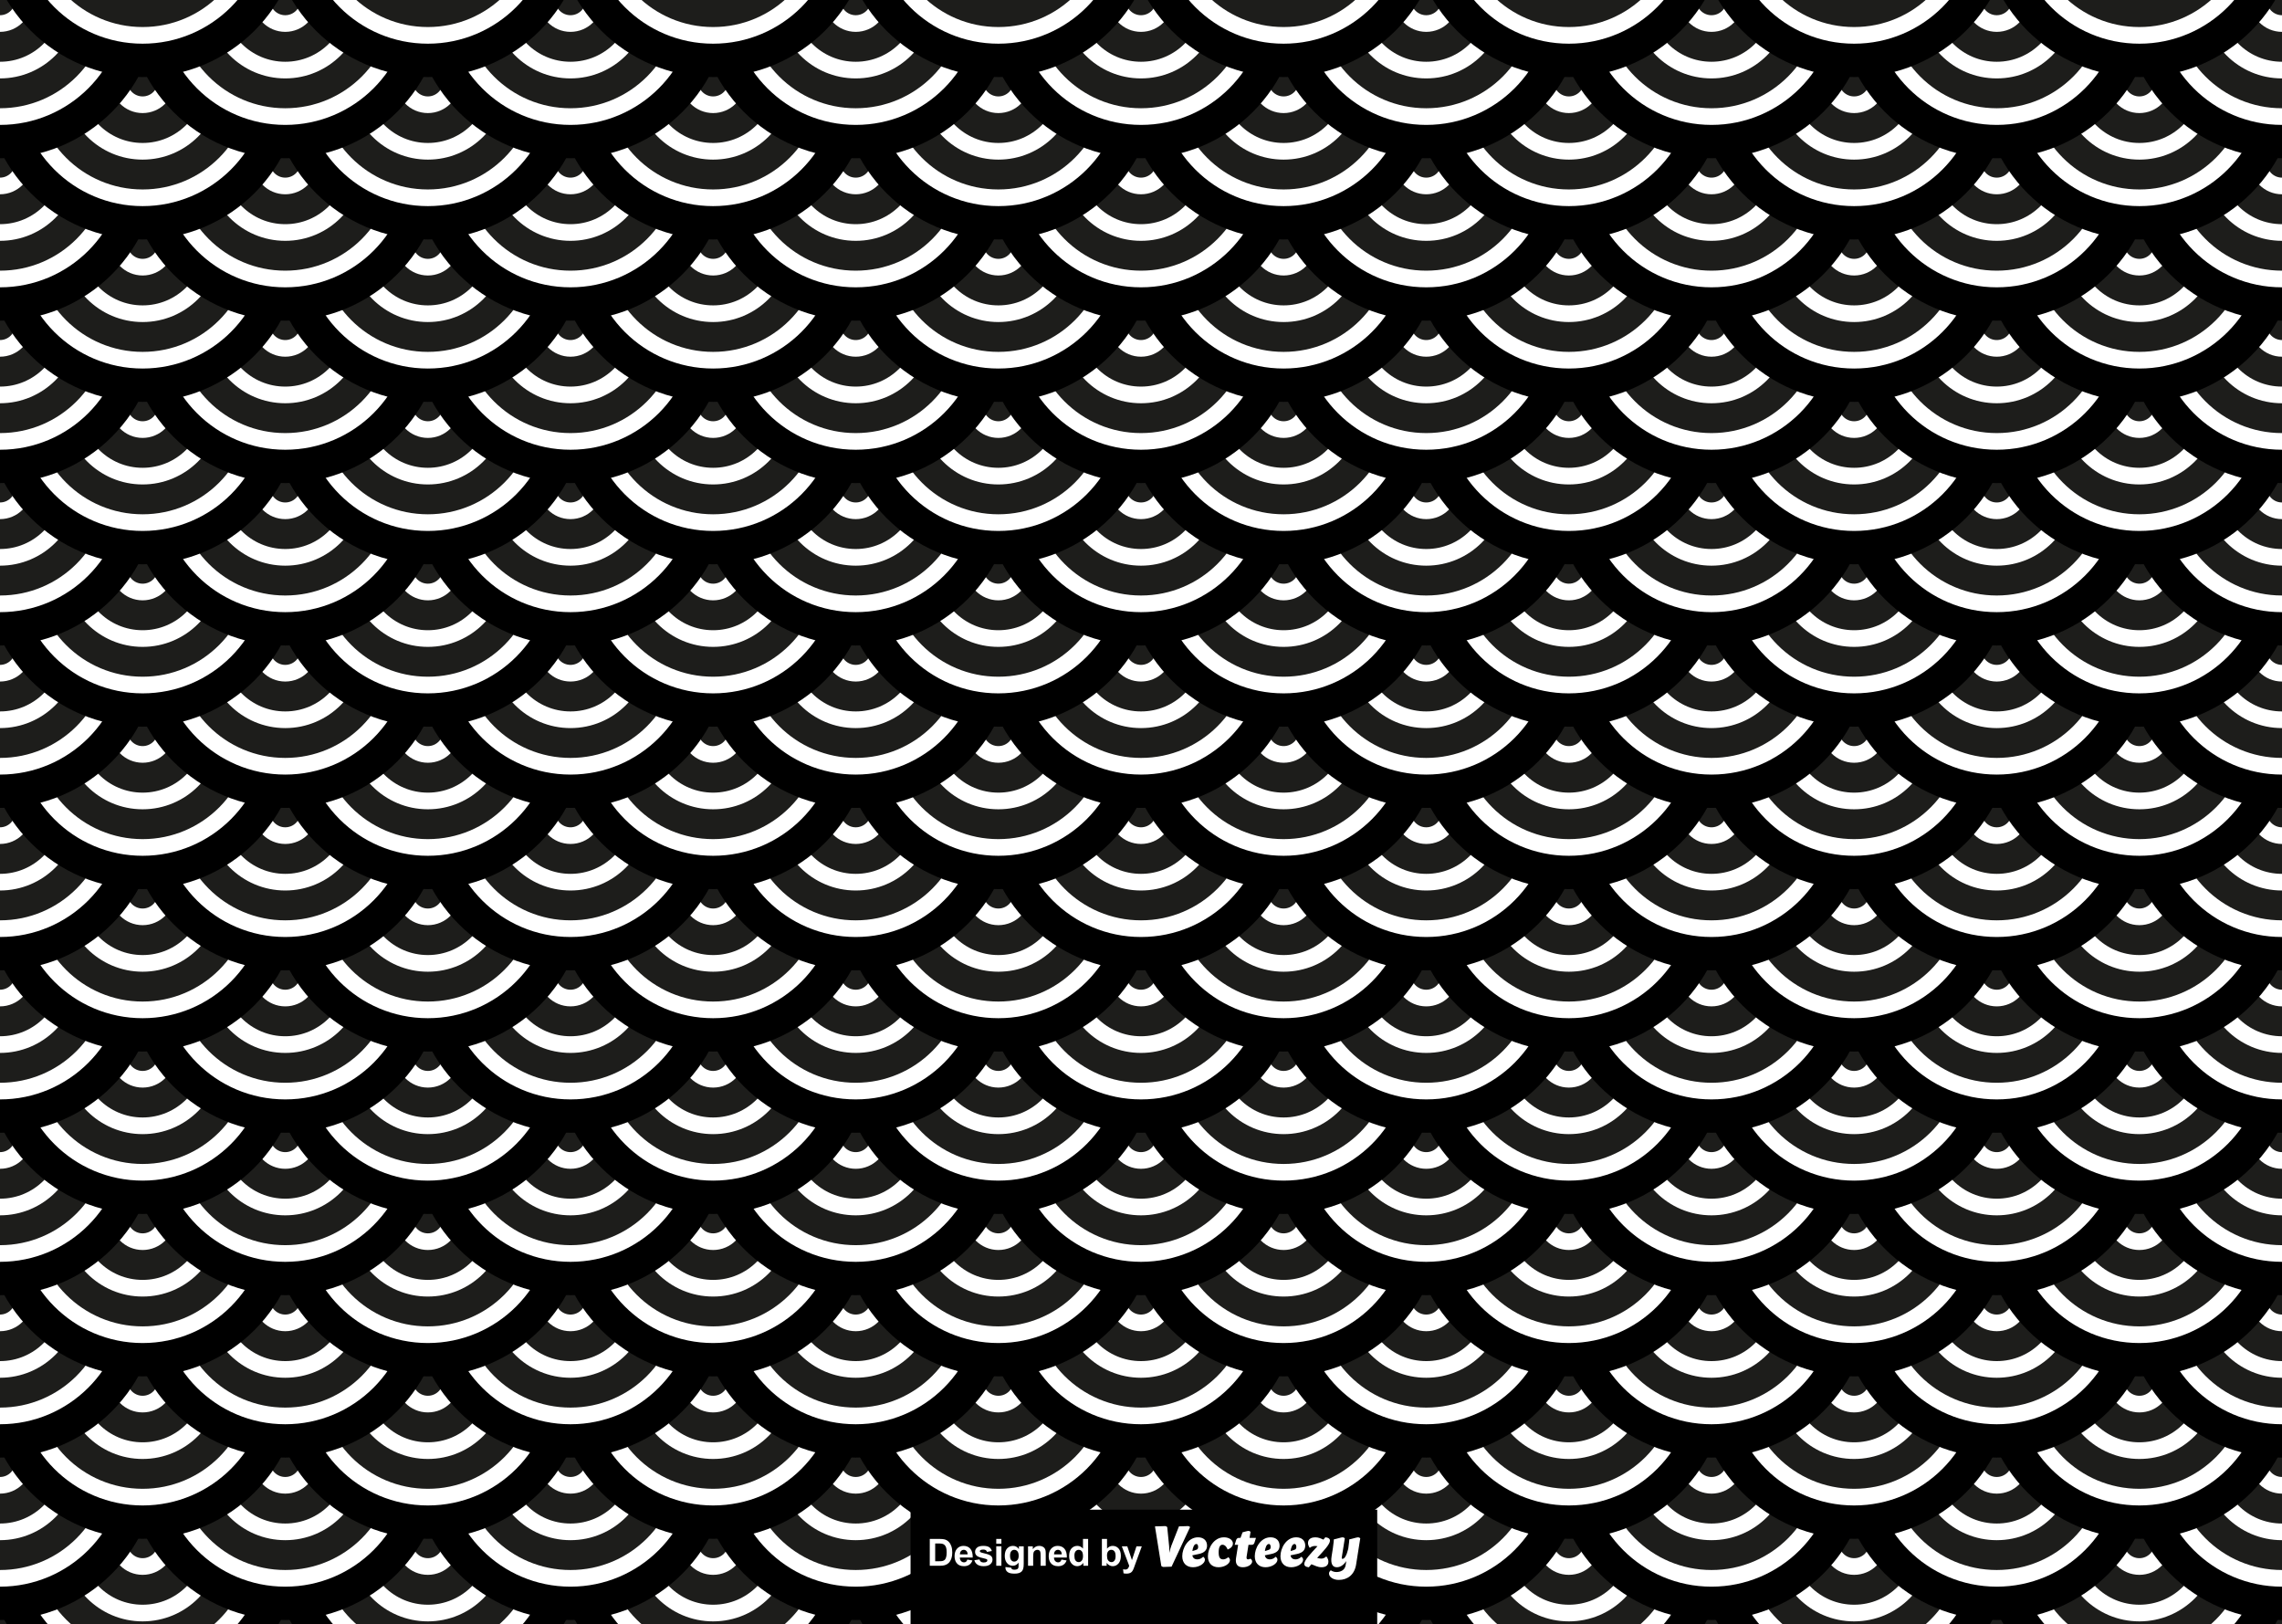 <?xml version="1.0" encoding="iso-8859-1"?>
<!-- Generator: Adobe Illustrator 21.0.2, SVG Export Plug-In . SVG Version: 6.00 Build 0)  -->
<svg version="1.1" id="Capa_1" xmlns="http://www.w3.org/2000/svg" xmlns:xlink="http://www.w3.org/1999/xlink" x="0px" y="0px"
	 viewBox="0 0 1096 780" style="enable-background:new 0 0 1096 780;" xml:space="preserve">
<rect x="0" y="0" width="1096" height="780" fill="#808080" stroke="none"/>
<g>
	<defs>
		<rect id="SVGID_1_" y="0" width="1096" height="780"/>
	</defs>
	<clipPath id="SVGID_2_">
		<use xlink:href="#SVGID_1_"  style="overflow:visible;"/>
	</clipPath>
	<g style="clip-path:url(#SVGID_2_);">
		<g>
			<circle cx="0" cy="780" r="76"/>
			<circle style="fill:#1D1D1B;stroke:#FFFFFF;stroke-width:8;stroke-miterlimit:10;" cx="0" cy="780" r="55.985"/>
			<circle style="fill:#1D1D1B;stroke:#FFFFFF;stroke-width:8;stroke-miterlimit:10;" cx="0" cy="780" r="33.657"/>
			<circle style="fill:#1D1D1B;stroke:#FFFFFF;stroke-width:8;stroke-miterlimit:10;" cx="0" cy="780" r="11.305"/>
		</g>
		<g>
			<circle cx="137" cy="780" r="76"/>
			<circle style="fill:#1D1D1B;stroke:#FFFFFF;stroke-width:8;stroke-miterlimit:10;" cx="137" cy="780" r="55.985"/>
			<circle style="fill:#1D1D1B;stroke:#FFFFFF;stroke-width:8;stroke-miterlimit:10;" cx="137" cy="780" r="33.657"/>
			<circle style="fill:#1D1D1B;stroke:#FFFFFF;stroke-width:8;stroke-miterlimit:10;" cx="137" cy="780" r="11.305"/>
		</g>
		<g>
			<circle cx="274" cy="780" r="76"/>
			<circle style="fill:#1D1D1B;stroke:#FFFFFF;stroke-width:8;stroke-miterlimit:10;" cx="274" cy="780" r="55.985"/>
			<circle style="fill:#1D1D1B;stroke:#FFFFFF;stroke-width:8;stroke-miterlimit:10;" cx="274" cy="780" r="33.657"/>
			<circle style="fill:#1D1D1B;stroke:#FFFFFF;stroke-width:8;stroke-miterlimit:10;" cx="274" cy="780" r="11.305"/>
		</g>
		<g>
			<circle cx="411" cy="780" r="76"/>
			<circle style="fill:#1D1D1B;stroke:#FFFFFF;stroke-width:8;stroke-miterlimit:10;" cx="411" cy="780" r="55.985"/>
			<circle style="fill:#1D1D1B;stroke:#FFFFFF;stroke-width:8;stroke-miterlimit:10;" cx="411" cy="780" r="33.657"/>
			<circle style="fill:#1D1D1B;stroke:#FFFFFF;stroke-width:8;stroke-miterlimit:10;" cx="411" cy="780" r="11.305"/>
		</g>
		<g>
			<circle cx="548" cy="780" r="76"/>
			<circle style="fill:#1D1D1B;stroke:#FFFFFF;stroke-width:8;stroke-miterlimit:10;" cx="548" cy="780" r="55.985"/>
			<circle style="fill:#1D1D1B;stroke:#FFFFFF;stroke-width:8;stroke-miterlimit:10;" cx="548" cy="780" r="33.657"/>
			<circle style="fill:#1D1D1B;stroke:#FFFFFF;stroke-width:8;stroke-miterlimit:10;" cx="548" cy="780" r="11.305"/>
		</g>
		<g>
			<circle cx="685" cy="780" r="76"/>
			<circle style="fill:#1D1D1B;stroke:#FFFFFF;stroke-width:8;stroke-miterlimit:10;" cx="685" cy="780" r="55.985"/>
			<circle style="fill:#1D1D1B;stroke:#FFFFFF;stroke-width:8;stroke-miterlimit:10;" cx="685" cy="780" r="33.657"/>
			<circle style="fill:#1D1D1B;stroke:#FFFFFF;stroke-width:8;stroke-miterlimit:10;" cx="685" cy="780" r="11.305"/>
		</g>
		<g>
			<circle cx="822" cy="780" r="76"/>
			<circle style="fill:#1D1D1B;stroke:#FFFFFF;stroke-width:8;stroke-miterlimit:10;" cx="822" cy="780" r="55.985"/>
			<circle style="fill:#1D1D1B;stroke:#FFFFFF;stroke-width:8;stroke-miterlimit:10;" cx="822" cy="780" r="33.657"/>
			<circle style="fill:#1D1D1B;stroke:#FFFFFF;stroke-width:8;stroke-miterlimit:10;" cx="822" cy="780" r="11.305"/>
		</g>
		<g>
			<circle cx="959" cy="780" r="76"/>
			<circle style="fill:#1D1D1B;stroke:#FFFFFF;stroke-width:8;stroke-miterlimit:10;" cx="959" cy="780" r="55.985"/>
			<circle style="fill:#1D1D1B;stroke:#FFFFFF;stroke-width:8;stroke-miterlimit:10;" cx="959" cy="780" r="33.657"/>
			<circle style="fill:#1D1D1B;stroke:#FFFFFF;stroke-width:8;stroke-miterlimit:10;" cx="959" cy="780" r="11.305"/>
		</g>
		<g>
			<circle cx="1096" cy="780" r="76"/>
			<circle style="fill:#1D1D1B;stroke:#FFFFFF;stroke-width:8;stroke-miterlimit:10;" cx="1096" cy="780" r="55.985"/>
			<circle style="fill:#1D1D1B;stroke:#FFFFFF;stroke-width:8;stroke-miterlimit:10;" cx="1096" cy="780" r="33.657"/>
			<circle style="fill:#1D1D1B;stroke:#FFFFFF;stroke-width:8;stroke-miterlimit:10;" cx="1096" cy="780" r="11.305"/>
		</g>
	</g>
	<g style="clip-path:url(#SVGID_2_);">
		<g>
			<circle cx="68.5" cy="741" r="76"/>
			<circle style="fill:#1D1D1B;stroke:#FFFFFF;stroke-width:8;stroke-miterlimit:10;" cx="68.5" cy="741" r="55.985"/>
			<circle style="fill:#1D1D1B;stroke:#FFFFFF;stroke-width:8;stroke-miterlimit:10;" cx="68.5" cy="741" r="33.657"/>
			<circle style="fill:#1D1D1B;stroke:#FFFFFF;stroke-width:8;stroke-miterlimit:10;" cx="68.5" cy="741" r="11.305"/>
		</g>
		<g>
			<circle cx="205.5" cy="741" r="76"/>
			<circle style="fill:#1D1D1B;stroke:#FFFFFF;stroke-width:8;stroke-miterlimit:10;" cx="205.5" cy="741" r="55.985"/>
			<circle style="fill:#1D1D1B;stroke:#FFFFFF;stroke-width:8;stroke-miterlimit:10;" cx="205.5" cy="741" r="33.657"/>
			<circle style="fill:#1D1D1B;stroke:#FFFFFF;stroke-width:8;stroke-miterlimit:10;" cx="205.5" cy="741" r="11.305"/>
		</g>
		<g>
			<circle cx="342.5" cy="741" r="76"/>
			<circle style="fill:#1D1D1B;stroke:#FFFFFF;stroke-width:8;stroke-miterlimit:10;" cx="342.5" cy="741" r="55.985"/>
			<circle style="fill:#1D1D1B;stroke:#FFFFFF;stroke-width:8;stroke-miterlimit:10;" cx="342.5" cy="741" r="33.657"/>
			<circle style="fill:#1D1D1B;stroke:#FFFFFF;stroke-width:8;stroke-miterlimit:10;" cx="342.5" cy="741" r="11.305"/>
		</g>
		<g>
			<circle cx="479.5" cy="741" r="76"/>
			<circle style="fill:#1D1D1B;stroke:#FFFFFF;stroke-width:8;stroke-miterlimit:10;" cx="479.5" cy="741" r="55.985"/>
			<circle style="fill:#1D1D1B;stroke:#FFFFFF;stroke-width:8;stroke-miterlimit:10;" cx="479.5" cy="741" r="33.657"/>
			<circle style="fill:#1D1D1B;stroke:#FFFFFF;stroke-width:8;stroke-miterlimit:10;" cx="479.5" cy="741" r="11.305"/>
		</g>
		<g>
			<circle cx="616.5" cy="741" r="76"/>
			<circle style="fill:#1D1D1B;stroke:#FFFFFF;stroke-width:8;stroke-miterlimit:10;" cx="616.5" cy="741" r="55.985"/>
			<circle style="fill:#1D1D1B;stroke:#FFFFFF;stroke-width:8;stroke-miterlimit:10;" cx="616.5" cy="741" r="33.657"/>
			<circle style="fill:#1D1D1B;stroke:#FFFFFF;stroke-width:8;stroke-miterlimit:10;" cx="616.5" cy="741" r="11.305"/>
		</g>
		<g>
			<circle cx="753.5" cy="741" r="76"/>
			<circle style="fill:#1D1D1B;stroke:#FFFFFF;stroke-width:8;stroke-miterlimit:10;" cx="753.5" cy="741" r="55.985"/>
			<circle style="fill:#1D1D1B;stroke:#FFFFFF;stroke-width:8;stroke-miterlimit:10;" cx="753.5" cy="741" r="33.657"/>
			<circle style="fill:#1D1D1B;stroke:#FFFFFF;stroke-width:8;stroke-miterlimit:10;" cx="753.5" cy="741" r="11.305"/>
		</g>
		<g>
			<circle cx="890.5" cy="741" r="76"/>
			<circle style="fill:#1D1D1B;stroke:#FFFFFF;stroke-width:8;stroke-miterlimit:10;" cx="890.5" cy="741" r="55.985"/>
			<circle style="fill:#1D1D1B;stroke:#FFFFFF;stroke-width:8;stroke-miterlimit:10;" cx="890.5" cy="741" r="33.657"/>
			<circle style="fill:#1D1D1B;stroke:#FFFFFF;stroke-width:8;stroke-miterlimit:10;" cx="890.5" cy="741" r="11.305"/>
		</g>
		<g>
			<circle cx="1027.5" cy="741" r="76"/>
			<circle style="fill:#1D1D1B;stroke:#FFFFFF;stroke-width:8;stroke-miterlimit:10;" cx="1027.5" cy="741" r="55.985"/>
			<circle style="fill:#1D1D1B;stroke:#FFFFFF;stroke-width:8;stroke-miterlimit:10;" cx="1027.5" cy="741" r="33.657"/>
			<circle style="fill:#1D1D1B;stroke:#FFFFFF;stroke-width:8;stroke-miterlimit:10;" cx="1027.5" cy="741" r="11.305"/>
		</g>
	</g>
	<g style="clip-path:url(#SVGID_2_);">
		<g>
			<circle cx="0" cy="702" r="76"/>
			<circle style="fill:#1D1D1B;stroke:#FFFFFF;stroke-width:8;stroke-miterlimit:10;" cx="0" cy="702" r="55.985"/>
			<circle style="fill:#1D1D1B;stroke:#FFFFFF;stroke-width:8;stroke-miterlimit:10;" cx="0" cy="702" r="33.657"/>
			<circle style="fill:#1D1D1B;stroke:#FFFFFF;stroke-width:8;stroke-miterlimit:10;" cx="0" cy="702" r="11.305"/>
		</g>
		<g>
			<circle cx="137" cy="702" r="76"/>
			<circle style="fill:#1D1D1B;stroke:#FFFFFF;stroke-width:8;stroke-miterlimit:10;" cx="137" cy="702" r="55.985"/>
			<circle style="fill:#1D1D1B;stroke:#FFFFFF;stroke-width:8;stroke-miterlimit:10;" cx="137" cy="702" r="33.657"/>
			<circle style="fill:#1D1D1B;stroke:#FFFFFF;stroke-width:8;stroke-miterlimit:10;" cx="137" cy="702" r="11.305"/>
		</g>
		<g>
			<circle cx="274" cy="702" r="76"/>
			<circle style="fill:#1D1D1B;stroke:#FFFFFF;stroke-width:8;stroke-miterlimit:10;" cx="274" cy="702" r="55.985"/>
			<circle style="fill:#1D1D1B;stroke:#FFFFFF;stroke-width:8;stroke-miterlimit:10;" cx="274" cy="702" r="33.657"/>
			<circle style="fill:#1D1D1B;stroke:#FFFFFF;stroke-width:8;stroke-miterlimit:10;" cx="274" cy="702" r="11.305"/>
		</g>
		<g>
			<circle cx="411" cy="702" r="76"/>
			<circle style="fill:#1D1D1B;stroke:#FFFFFF;stroke-width:8;stroke-miterlimit:10;" cx="411" cy="702" r="55.985"/>
			<circle style="fill:#1D1D1B;stroke:#FFFFFF;stroke-width:8;stroke-miterlimit:10;" cx="411" cy="702" r="33.657"/>
			<circle style="fill:#1D1D1B;stroke:#FFFFFF;stroke-width:8;stroke-miterlimit:10;" cx="411" cy="702" r="11.305"/>
		</g>
		<g>
			<circle cx="548" cy="702" r="76"/>
			<circle style="fill:#1D1D1B;stroke:#FFFFFF;stroke-width:8;stroke-miterlimit:10;" cx="548" cy="702" r="55.985"/>
			<circle style="fill:#1D1D1B;stroke:#FFFFFF;stroke-width:8;stroke-miterlimit:10;" cx="548" cy="702" r="33.657"/>
			<circle style="fill:#1D1D1B;stroke:#FFFFFF;stroke-width:8;stroke-miterlimit:10;" cx="548" cy="702" r="11.305"/>
		</g>
		<g>
			<circle cx="685" cy="702" r="76"/>
			<circle style="fill:#1D1D1B;stroke:#FFFFFF;stroke-width:8;stroke-miterlimit:10;" cx="685" cy="702" r="55.985"/>
			<circle style="fill:#1D1D1B;stroke:#FFFFFF;stroke-width:8;stroke-miterlimit:10;" cx="685" cy="702" r="33.657"/>
			<circle style="fill:#1D1D1B;stroke:#FFFFFF;stroke-width:8;stroke-miterlimit:10;" cx="685" cy="702" r="11.305"/>
		</g>
		<g>
			<circle cx="822" cy="702" r="76"/>
			<circle style="fill:#1D1D1B;stroke:#FFFFFF;stroke-width:8;stroke-miterlimit:10;" cx="822" cy="702" r="55.985"/>
			<circle style="fill:#1D1D1B;stroke:#FFFFFF;stroke-width:8;stroke-miterlimit:10;" cx="822" cy="702" r="33.657"/>
			<circle style="fill:#1D1D1B;stroke:#FFFFFF;stroke-width:8;stroke-miterlimit:10;" cx="822" cy="702" r="11.305"/>
		</g>
		<g>
			<circle cx="959" cy="702" r="76"/>
			<circle style="fill:#1D1D1B;stroke:#FFFFFF;stroke-width:8;stroke-miterlimit:10;" cx="959" cy="702" r="55.985"/>
			<circle style="fill:#1D1D1B;stroke:#FFFFFF;stroke-width:8;stroke-miterlimit:10;" cx="959" cy="702" r="33.657"/>
			<circle style="fill:#1D1D1B;stroke:#FFFFFF;stroke-width:8;stroke-miterlimit:10;" cx="959" cy="702" r="11.305"/>
		</g>
		<g>
			<circle cx="1096" cy="702" r="76"/>
			<circle style="fill:#1D1D1B;stroke:#FFFFFF;stroke-width:8;stroke-miterlimit:10;" cx="1096" cy="702" r="55.985"/>
			<circle style="fill:#1D1D1B;stroke:#FFFFFF;stroke-width:8;stroke-miterlimit:10;" cx="1096" cy="702" r="33.657"/>
			<circle style="fill:#1D1D1B;stroke:#FFFFFF;stroke-width:8;stroke-miterlimit:10;" cx="1096" cy="702" r="11.305"/>
		</g>
	</g>
	<g style="clip-path:url(#SVGID_2_);">
		<g>
			<circle cx="68.5" cy="663" r="76"/>
			<circle style="fill:#1D1D1B;stroke:#FFFFFF;stroke-width:8;stroke-miterlimit:10;" cx="68.5" cy="663" r="55.985"/>
			<circle style="fill:#1D1D1B;stroke:#FFFFFF;stroke-width:8;stroke-miterlimit:10;" cx="68.5" cy="663" r="33.657"/>
			<circle style="fill:#1D1D1B;stroke:#FFFFFF;stroke-width:8;stroke-miterlimit:10;" cx="68.5" cy="663" r="11.305"/>
		</g>
		<g>
			<circle cx="205.5" cy="663" r="76"/>
			<circle style="fill:#1D1D1B;stroke:#FFFFFF;stroke-width:8;stroke-miterlimit:10;" cx="205.5" cy="663" r="55.985"/>
			<circle style="fill:#1D1D1B;stroke:#FFFFFF;stroke-width:8;stroke-miterlimit:10;" cx="205.5" cy="663" r="33.657"/>
			<circle style="fill:#1D1D1B;stroke:#FFFFFF;stroke-width:8;stroke-miterlimit:10;" cx="205.5" cy="663" r="11.305"/>
		</g>
		<g>
			<circle cx="342.5" cy="663" r="76"/>
			<circle style="fill:#1D1D1B;stroke:#FFFFFF;stroke-width:8;stroke-miterlimit:10;" cx="342.5" cy="663" r="55.985"/>
			<circle style="fill:#1D1D1B;stroke:#FFFFFF;stroke-width:8;stroke-miterlimit:10;" cx="342.5" cy="663" r="33.657"/>
			<circle style="fill:#1D1D1B;stroke:#FFFFFF;stroke-width:8;stroke-miterlimit:10;" cx="342.5" cy="663" r="11.305"/>
		</g>
		<g>
			<circle cx="479.5" cy="663" r="76"/>
			<circle style="fill:#1D1D1B;stroke:#FFFFFF;stroke-width:8;stroke-miterlimit:10;" cx="479.5" cy="663" r="55.985"/>
			<circle style="fill:#1D1D1B;stroke:#FFFFFF;stroke-width:8;stroke-miterlimit:10;" cx="479.5" cy="663" r="33.657"/>
			<circle style="fill:#1D1D1B;stroke:#FFFFFF;stroke-width:8;stroke-miterlimit:10;" cx="479.5" cy="663" r="11.305"/>
		</g>
		<g>
			<circle cx="616.5" cy="663" r="76"/>
			<circle style="fill:#1D1D1B;stroke:#FFFFFF;stroke-width:8;stroke-miterlimit:10;" cx="616.5" cy="663" r="55.985"/>
			<circle style="fill:#1D1D1B;stroke:#FFFFFF;stroke-width:8;stroke-miterlimit:10;" cx="616.5" cy="663" r="33.657"/>
			<circle style="fill:#1D1D1B;stroke:#FFFFFF;stroke-width:8;stroke-miterlimit:10;" cx="616.5" cy="663" r="11.305"/>
		</g>
		<g>
			<circle cx="753.5" cy="663" r="76"/>
			<circle style="fill:#1D1D1B;stroke:#FFFFFF;stroke-width:8;stroke-miterlimit:10;" cx="753.5" cy="663" r="55.985"/>
			<circle style="fill:#1D1D1B;stroke:#FFFFFF;stroke-width:8;stroke-miterlimit:10;" cx="753.5" cy="663" r="33.657"/>
			<circle style="fill:#1D1D1B;stroke:#FFFFFF;stroke-width:8;stroke-miterlimit:10;" cx="753.5" cy="663" r="11.305"/>
		</g>
		<g>
			<circle cx="890.5" cy="663" r="76"/>
			<circle style="fill:#1D1D1B;stroke:#FFFFFF;stroke-width:8;stroke-miterlimit:10;" cx="890.5" cy="663" r="55.985"/>
			<circle style="fill:#1D1D1B;stroke:#FFFFFF;stroke-width:8;stroke-miterlimit:10;" cx="890.5" cy="663" r="33.657"/>
			<circle style="fill:#1D1D1B;stroke:#FFFFFF;stroke-width:8;stroke-miterlimit:10;" cx="890.5" cy="663" r="11.305"/>
		</g>
		<g>
			<circle cx="1027.5" cy="663" r="76"/>
			<circle style="fill:#1D1D1B;stroke:#FFFFFF;stroke-width:8;stroke-miterlimit:10;" cx="1027.5" cy="663" r="55.985"/>
			<circle style="fill:#1D1D1B;stroke:#FFFFFF;stroke-width:8;stroke-miterlimit:10;" cx="1027.5" cy="663" r="33.657"/>
			<circle style="fill:#1D1D1B;stroke:#FFFFFF;stroke-width:8;stroke-miterlimit:10;" cx="1027.5" cy="663" r="11.305"/>
		</g>
	</g>
	<g style="clip-path:url(#SVGID_2_);">
		<g>
			<circle cx="0" cy="624" r="76"/>
			<circle style="fill:#1D1D1B;stroke:#FFFFFF;stroke-width:8;stroke-miterlimit:10;" cx="0" cy="624" r="55.985"/>
			<circle style="fill:#1D1D1B;stroke:#FFFFFF;stroke-width:8;stroke-miterlimit:10;" cx="0" cy="624" r="33.657"/>
			<circle style="fill:#1D1D1B;stroke:#FFFFFF;stroke-width:8;stroke-miterlimit:10;" cx="0" cy="624" r="11.305"/>
		</g>
		<g>
			<circle cx="137" cy="624" r="76"/>
			<circle style="fill:#1D1D1B;stroke:#FFFFFF;stroke-width:8;stroke-miterlimit:10;" cx="137" cy="624" r="55.985"/>
			<circle style="fill:#1D1D1B;stroke:#FFFFFF;stroke-width:8;stroke-miterlimit:10;" cx="137" cy="624" r="33.657"/>
			<circle style="fill:#1D1D1B;stroke:#FFFFFF;stroke-width:8;stroke-miterlimit:10;" cx="137" cy="624" r="11.305"/>
		</g>
		<g>
			<circle cx="274" cy="624" r="76"/>
			<circle style="fill:#1D1D1B;stroke:#FFFFFF;stroke-width:8;stroke-miterlimit:10;" cx="274" cy="624" r="55.985"/>
			<circle style="fill:#1D1D1B;stroke:#FFFFFF;stroke-width:8;stroke-miterlimit:10;" cx="274" cy="624" r="33.657"/>
			<circle style="fill:#1D1D1B;stroke:#FFFFFF;stroke-width:8;stroke-miterlimit:10;" cx="274" cy="624" r="11.305"/>
		</g>
		<g>
			<circle cx="411" cy="624" r="76"/>
			<circle style="fill:#1D1D1B;stroke:#FFFFFF;stroke-width:8;stroke-miterlimit:10;" cx="411" cy="624" r="55.985"/>
			<circle style="fill:#1D1D1B;stroke:#FFFFFF;stroke-width:8;stroke-miterlimit:10;" cx="411" cy="624" r="33.657"/>
			<circle style="fill:#1D1D1B;stroke:#FFFFFF;stroke-width:8;stroke-miterlimit:10;" cx="411" cy="624" r="11.305"/>
		</g>
		<g>
			<circle cx="548" cy="624" r="76"/>
			<circle style="fill:#1D1D1B;stroke:#FFFFFF;stroke-width:8;stroke-miterlimit:10;" cx="548" cy="624" r="55.985"/>
			<circle style="fill:#1D1D1B;stroke:#FFFFFF;stroke-width:8;stroke-miterlimit:10;" cx="548" cy="624" r="33.657"/>
			<circle style="fill:#1D1D1B;stroke:#FFFFFF;stroke-width:8;stroke-miterlimit:10;" cx="548" cy="624" r="11.305"/>
		</g>
		<g>
			<circle cx="685" cy="624" r="76"/>
			<circle style="fill:#1D1D1B;stroke:#FFFFFF;stroke-width:8;stroke-miterlimit:10;" cx="685" cy="624" r="55.985"/>
			<circle style="fill:#1D1D1B;stroke:#FFFFFF;stroke-width:8;stroke-miterlimit:10;" cx="685" cy="624" r="33.657"/>
			<circle style="fill:#1D1D1B;stroke:#FFFFFF;stroke-width:8;stroke-miterlimit:10;" cx="685" cy="624" r="11.305"/>
		</g>
		<g>
			<circle cx="822" cy="624" r="76"/>
			<circle style="fill:#1D1D1B;stroke:#FFFFFF;stroke-width:8;stroke-miterlimit:10;" cx="822" cy="624" r="55.985"/>
			<circle style="fill:#1D1D1B;stroke:#FFFFFF;stroke-width:8;stroke-miterlimit:10;" cx="822" cy="624" r="33.657"/>
			<circle style="fill:#1D1D1B;stroke:#FFFFFF;stroke-width:8;stroke-miterlimit:10;" cx="822" cy="624" r="11.305"/>
		</g>
		<g>
			<circle cx="959" cy="624" r="76"/>
			<circle style="fill:#1D1D1B;stroke:#FFFFFF;stroke-width:8;stroke-miterlimit:10;" cx="959" cy="624" r="55.985"/>
			<circle style="fill:#1D1D1B;stroke:#FFFFFF;stroke-width:8;stroke-miterlimit:10;" cx="959" cy="624" r="33.657"/>
			<circle style="fill:#1D1D1B;stroke:#FFFFFF;stroke-width:8;stroke-miterlimit:10;" cx="959" cy="624" r="11.305"/>
		</g>
		<g>
			<circle cx="1096" cy="624" r="76"/>
			<circle style="fill:#1D1D1B;stroke:#FFFFFF;stroke-width:8;stroke-miterlimit:10;" cx="1096" cy="624" r="55.985"/>
			<circle style="fill:#1D1D1B;stroke:#FFFFFF;stroke-width:8;stroke-miterlimit:10;" cx="1096" cy="624" r="33.657"/>
			<circle style="fill:#1D1D1B;stroke:#FFFFFF;stroke-width:8;stroke-miterlimit:10;" cx="1096" cy="624" r="11.305"/>
		</g>
	</g>
	<g style="clip-path:url(#SVGID_2_);">
		<g>
			<circle cx="68.5" cy="585" r="76"/>
			<circle style="fill:#1D1D1B;stroke:#FFFFFF;stroke-width:8;stroke-miterlimit:10;" cx="68.5" cy="585" r="55.985"/>
			<circle style="fill:#1D1D1B;stroke:#FFFFFF;stroke-width:8;stroke-miterlimit:10;" cx="68.5" cy="585" r="33.657"/>
			<circle style="fill:#1D1D1B;stroke:#FFFFFF;stroke-width:8;stroke-miterlimit:10;" cx="68.5" cy="585" r="11.305"/>
		</g>
		<g>
			<circle cx="205.5" cy="585" r="76"/>
			<circle style="fill:#1D1D1B;stroke:#FFFFFF;stroke-width:8;stroke-miterlimit:10;" cx="205.5" cy="585" r="55.985"/>
			<circle style="fill:#1D1D1B;stroke:#FFFFFF;stroke-width:8;stroke-miterlimit:10;" cx="205.5" cy="585" r="33.657"/>
			<circle style="fill:#1D1D1B;stroke:#FFFFFF;stroke-width:8;stroke-miterlimit:10;" cx="205.5" cy="585" r="11.305"/>
		</g>
		<g>
			<circle cx="342.5" cy="585" r="76"/>
			<circle style="fill:#1D1D1B;stroke:#FFFFFF;stroke-width:8;stroke-miterlimit:10;" cx="342.5" cy="585" r="55.985"/>
			<circle style="fill:#1D1D1B;stroke:#FFFFFF;stroke-width:8;stroke-miterlimit:10;" cx="342.5" cy="585" r="33.657"/>
			<circle style="fill:#1D1D1B;stroke:#FFFFFF;stroke-width:8;stroke-miterlimit:10;" cx="342.5" cy="585" r="11.305"/>
		</g>
		<g>
			<circle cx="479.5" cy="585" r="76"/>
			<circle style="fill:#1D1D1B;stroke:#FFFFFF;stroke-width:8;stroke-miterlimit:10;" cx="479.5" cy="585" r="55.985"/>
			<circle style="fill:#1D1D1B;stroke:#FFFFFF;stroke-width:8;stroke-miterlimit:10;" cx="479.5" cy="585" r="33.657"/>
			<circle style="fill:#1D1D1B;stroke:#FFFFFF;stroke-width:8;stroke-miterlimit:10;" cx="479.5" cy="585" r="11.305"/>
		</g>
		<g>
			<circle cx="616.5" cy="585" r="76"/>
			<circle style="fill:#1D1D1B;stroke:#FFFFFF;stroke-width:8;stroke-miterlimit:10;" cx="616.5" cy="585" r="55.985"/>
			<circle style="fill:#1D1D1B;stroke:#FFFFFF;stroke-width:8;stroke-miterlimit:10;" cx="616.5" cy="585" r="33.657"/>
			<circle style="fill:#1D1D1B;stroke:#FFFFFF;stroke-width:8;stroke-miterlimit:10;" cx="616.5" cy="585" r="11.305"/>
		</g>
		<g>
			<circle cx="753.5" cy="585" r="76"/>
			<circle style="fill:#1D1D1B;stroke:#FFFFFF;stroke-width:8;stroke-miterlimit:10;" cx="753.5" cy="585" r="55.985"/>
			<circle style="fill:#1D1D1B;stroke:#FFFFFF;stroke-width:8;stroke-miterlimit:10;" cx="753.5" cy="585" r="33.657"/>
			<circle style="fill:#1D1D1B;stroke:#FFFFFF;stroke-width:8;stroke-miterlimit:10;" cx="753.5" cy="585" r="11.305"/>
		</g>
		<g>
			<circle cx="890.5" cy="585" r="76"/>
			<circle style="fill:#1D1D1B;stroke:#FFFFFF;stroke-width:8;stroke-miterlimit:10;" cx="890.5" cy="585" r="55.985"/>
			<circle style="fill:#1D1D1B;stroke:#FFFFFF;stroke-width:8;stroke-miterlimit:10;" cx="890.5" cy="585" r="33.657"/>
			<circle style="fill:#1D1D1B;stroke:#FFFFFF;stroke-width:8;stroke-miterlimit:10;" cx="890.5" cy="585" r="11.305"/>
		</g>
		<g>
			<circle cx="1027.5" cy="585" r="76"/>
			<circle style="fill:#1D1D1B;stroke:#FFFFFF;stroke-width:8;stroke-miterlimit:10;" cx="1027.5" cy="585" r="55.985"/>
			<circle style="fill:#1D1D1B;stroke:#FFFFFF;stroke-width:8;stroke-miterlimit:10;" cx="1027.5" cy="585" r="33.657"/>
			<circle style="fill:#1D1D1B;stroke:#FFFFFF;stroke-width:8;stroke-miterlimit:10;" cx="1027.5" cy="585" r="11.305"/>
		</g>
	</g>
	<g style="clip-path:url(#SVGID_2_);">
		<g>
			<circle cx="0" cy="546" r="76"/>
			<circle style="fill:#1D1D1B;stroke:#FFFFFF;stroke-width:8;stroke-miterlimit:10;" cx="0" cy="546" r="55.985"/>
			<circle style="fill:#1D1D1B;stroke:#FFFFFF;stroke-width:8;stroke-miterlimit:10;" cx="0" cy="546" r="33.657"/>
			<circle style="fill:#1D1D1B;stroke:#FFFFFF;stroke-width:8;stroke-miterlimit:10;" cx="0" cy="546" r="11.305"/>
		</g>
		<g>
			<circle cx="137" cy="546" r="76"/>
			<circle style="fill:#1D1D1B;stroke:#FFFFFF;stroke-width:8;stroke-miterlimit:10;" cx="137" cy="546" r="55.985"/>
			<circle style="fill:#1D1D1B;stroke:#FFFFFF;stroke-width:8;stroke-miterlimit:10;" cx="137" cy="546" r="33.657"/>
			<circle style="fill:#1D1D1B;stroke:#FFFFFF;stroke-width:8;stroke-miterlimit:10;" cx="137" cy="546" r="11.305"/>
		</g>
		<g>
			<circle cx="274" cy="546" r="76"/>
			<circle style="fill:#1D1D1B;stroke:#FFFFFF;stroke-width:8;stroke-miterlimit:10;" cx="274" cy="546" r="55.985"/>
			<circle style="fill:#1D1D1B;stroke:#FFFFFF;stroke-width:8;stroke-miterlimit:10;" cx="274" cy="546" r="33.657"/>
			<circle style="fill:#1D1D1B;stroke:#FFFFFF;stroke-width:8;stroke-miterlimit:10;" cx="274" cy="546" r="11.305"/>
		</g>
		<g>
			<circle cx="411" cy="546" r="76"/>
			<circle style="fill:#1D1D1B;stroke:#FFFFFF;stroke-width:8;stroke-miterlimit:10;" cx="411" cy="546" r="55.985"/>
			<circle style="fill:#1D1D1B;stroke:#FFFFFF;stroke-width:8;stroke-miterlimit:10;" cx="411" cy="546" r="33.657"/>
			<circle style="fill:#1D1D1B;stroke:#FFFFFF;stroke-width:8;stroke-miterlimit:10;" cx="411" cy="546" r="11.305"/>
		</g>
		<g>
			<circle cx="548" cy="546" r="76"/>
			<circle style="fill:#1D1D1B;stroke:#FFFFFF;stroke-width:8;stroke-miterlimit:10;" cx="548" cy="546" r="55.985"/>
			<circle style="fill:#1D1D1B;stroke:#FFFFFF;stroke-width:8;stroke-miterlimit:10;" cx="548" cy="546" r="33.657"/>
			<circle style="fill:#1D1D1B;stroke:#FFFFFF;stroke-width:8;stroke-miterlimit:10;" cx="548" cy="546" r="11.305"/>
		</g>
		<g>
			<circle cx="685" cy="546" r="76"/>
			<circle style="fill:#1D1D1B;stroke:#FFFFFF;stroke-width:8;stroke-miterlimit:10;" cx="685" cy="546" r="55.985"/>
			<circle style="fill:#1D1D1B;stroke:#FFFFFF;stroke-width:8;stroke-miterlimit:10;" cx="685" cy="546" r="33.657"/>
			<circle style="fill:#1D1D1B;stroke:#FFFFFF;stroke-width:8;stroke-miterlimit:10;" cx="685" cy="546" r="11.305"/>
		</g>
		<g>
			<circle cx="822" cy="546" r="76"/>
			<circle style="fill:#1D1D1B;stroke:#FFFFFF;stroke-width:8;stroke-miterlimit:10;" cx="822" cy="546" r="55.985"/>
			<circle style="fill:#1D1D1B;stroke:#FFFFFF;stroke-width:8;stroke-miterlimit:10;" cx="822" cy="546" r="33.657"/>
			<circle style="fill:#1D1D1B;stroke:#FFFFFF;stroke-width:8;stroke-miterlimit:10;" cx="822" cy="546" r="11.305"/>
		</g>
		<g>
			<circle cx="959" cy="546" r="76"/>
			<circle style="fill:#1D1D1B;stroke:#FFFFFF;stroke-width:8;stroke-miterlimit:10;" cx="959" cy="546" r="55.985"/>
			<circle style="fill:#1D1D1B;stroke:#FFFFFF;stroke-width:8;stroke-miterlimit:10;" cx="959" cy="546" r="33.657"/>
			<circle style="fill:#1D1D1B;stroke:#FFFFFF;stroke-width:8;stroke-miterlimit:10;" cx="959" cy="546" r="11.305"/>
		</g>
		<g>
			<circle cx="1096" cy="546" r="76"/>
			<circle style="fill:#1D1D1B;stroke:#FFFFFF;stroke-width:8;stroke-miterlimit:10;" cx="1096" cy="546" r="55.985"/>
			<circle style="fill:#1D1D1B;stroke:#FFFFFF;stroke-width:8;stroke-miterlimit:10;" cx="1096" cy="546" r="33.657"/>
			<circle style="fill:#1D1D1B;stroke:#FFFFFF;stroke-width:8;stroke-miterlimit:10;" cx="1096" cy="546" r="11.305"/>
		</g>
	</g>
	<g style="clip-path:url(#SVGID_2_);">
		<g>
			<circle cx="68.5" cy="507" r="76"/>
			<circle style="fill:#1D1D1B;stroke:#FFFFFF;stroke-width:8;stroke-miterlimit:10;" cx="68.5" cy="507" r="55.985"/>
			<circle style="fill:#1D1D1B;stroke:#FFFFFF;stroke-width:8;stroke-miterlimit:10;" cx="68.5" cy="507" r="33.657"/>
			<circle style="fill:#1D1D1B;stroke:#FFFFFF;stroke-width:8;stroke-miterlimit:10;" cx="68.5" cy="507" r="11.305"/>
		</g>
		<g>
			<circle cx="205.5" cy="507" r="76"/>
			<circle style="fill:#1D1D1B;stroke:#FFFFFF;stroke-width:8;stroke-miterlimit:10;" cx="205.5" cy="507" r="55.985"/>
			<circle style="fill:#1D1D1B;stroke:#FFFFFF;stroke-width:8;stroke-miterlimit:10;" cx="205.5" cy="507" r="33.657"/>
			<circle style="fill:#1D1D1B;stroke:#FFFFFF;stroke-width:8;stroke-miterlimit:10;" cx="205.5" cy="507" r="11.305"/>
		</g>
		<g>
			<circle cx="342.5" cy="507" r="76"/>
			<circle style="fill:#1D1D1B;stroke:#FFFFFF;stroke-width:8;stroke-miterlimit:10;" cx="342.5" cy="507" r="55.985"/>
			<circle style="fill:#1D1D1B;stroke:#FFFFFF;stroke-width:8;stroke-miterlimit:10;" cx="342.5" cy="507" r="33.657"/>
			<circle style="fill:#1D1D1B;stroke:#FFFFFF;stroke-width:8;stroke-miterlimit:10;" cx="342.5" cy="507" r="11.305"/>
		</g>
		<g>
			<circle cx="479.5" cy="507" r="76"/>
			<circle style="fill:#1D1D1B;stroke:#FFFFFF;stroke-width:8;stroke-miterlimit:10;" cx="479.5" cy="507" r="55.985"/>
			<circle style="fill:#1D1D1B;stroke:#FFFFFF;stroke-width:8;stroke-miterlimit:10;" cx="479.5" cy="507" r="33.657"/>
			<circle style="fill:#1D1D1B;stroke:#FFFFFF;stroke-width:8;stroke-miterlimit:10;" cx="479.5" cy="507" r="11.305"/>
		</g>
		<g>
			<circle cx="616.5" cy="507" r="76"/>
			<circle style="fill:#1D1D1B;stroke:#FFFFFF;stroke-width:8;stroke-miterlimit:10;" cx="616.5" cy="507" r="55.985"/>
			<circle style="fill:#1D1D1B;stroke:#FFFFFF;stroke-width:8;stroke-miterlimit:10;" cx="616.5" cy="507" r="33.657"/>
			<circle style="fill:#1D1D1B;stroke:#FFFFFF;stroke-width:8;stroke-miterlimit:10;" cx="616.5" cy="507" r="11.305"/>
		</g>
		<g>
			<circle cx="753.5" cy="507" r="76"/>
			<circle style="fill:#1D1D1B;stroke:#FFFFFF;stroke-width:8;stroke-miterlimit:10;" cx="753.5" cy="507" r="55.985"/>
			<circle style="fill:#1D1D1B;stroke:#FFFFFF;stroke-width:8;stroke-miterlimit:10;" cx="753.5" cy="507" r="33.657"/>
			<circle style="fill:#1D1D1B;stroke:#FFFFFF;stroke-width:8;stroke-miterlimit:10;" cx="753.5" cy="507" r="11.305"/>
		</g>
		<g>
			<circle cx="890.5" cy="507" r="76"/>
			<circle style="fill:#1D1D1B;stroke:#FFFFFF;stroke-width:8;stroke-miterlimit:10;" cx="890.5" cy="507" r="55.985"/>
			<circle style="fill:#1D1D1B;stroke:#FFFFFF;stroke-width:8;stroke-miterlimit:10;" cx="890.5" cy="507" r="33.657"/>
			<circle style="fill:#1D1D1B;stroke:#FFFFFF;stroke-width:8;stroke-miterlimit:10;" cx="890.5" cy="507" r="11.305"/>
		</g>
		<g>
			<circle cx="1027.5" cy="507" r="76"/>
			<circle style="fill:#1D1D1B;stroke:#FFFFFF;stroke-width:8;stroke-miterlimit:10;" cx="1027.5" cy="507" r="55.985"/>
			<circle style="fill:#1D1D1B;stroke:#FFFFFF;stroke-width:8;stroke-miterlimit:10;" cx="1027.5" cy="507" r="33.657"/>
			<circle style="fill:#1D1D1B;stroke:#FFFFFF;stroke-width:8;stroke-miterlimit:10;" cx="1027.5" cy="507" r="11.305"/>
		</g>
	</g>
	<g style="clip-path:url(#SVGID_2_);">
		<g>
			<circle cx="0" cy="468" r="76"/>
			<circle style="fill:#1D1D1B;stroke:#FFFFFF;stroke-width:8;stroke-miterlimit:10;" cx="0" cy="468" r="55.985"/>
			<circle style="fill:#1D1D1B;stroke:#FFFFFF;stroke-width:8;stroke-miterlimit:10;" cx="0" cy="468" r="33.657"/>
			<circle style="fill:#1D1D1B;stroke:#FFFFFF;stroke-width:8;stroke-miterlimit:10;" cx="0" cy="468" r="11.305"/>
		</g>
		<g>
			<circle cx="137" cy="468" r="76"/>
			<circle style="fill:#1D1D1B;stroke:#FFFFFF;stroke-width:8;stroke-miterlimit:10;" cx="137" cy="468" r="55.985"/>
			<circle style="fill:#1D1D1B;stroke:#FFFFFF;stroke-width:8;stroke-miterlimit:10;" cx="137" cy="468" r="33.657"/>
			<circle style="fill:#1D1D1B;stroke:#FFFFFF;stroke-width:8;stroke-miterlimit:10;" cx="137" cy="468" r="11.305"/>
		</g>
		<g>
			<circle cx="274" cy="468" r="76"/>
			<circle style="fill:#1D1D1B;stroke:#FFFFFF;stroke-width:8;stroke-miterlimit:10;" cx="274" cy="468" r="55.985"/>
			<circle style="fill:#1D1D1B;stroke:#FFFFFF;stroke-width:8;stroke-miterlimit:10;" cx="274" cy="468" r="33.657"/>
			<circle style="fill:#1D1D1B;stroke:#FFFFFF;stroke-width:8;stroke-miterlimit:10;" cx="274" cy="468" r="11.305"/>
		</g>
		<g>
			<circle cx="411" cy="468" r="76"/>
			<circle style="fill:#1D1D1B;stroke:#FFFFFF;stroke-width:8;stroke-miterlimit:10;" cx="411" cy="468" r="55.985"/>
			<circle style="fill:#1D1D1B;stroke:#FFFFFF;stroke-width:8;stroke-miterlimit:10;" cx="411" cy="468" r="33.657"/>
			<circle style="fill:#1D1D1B;stroke:#FFFFFF;stroke-width:8;stroke-miterlimit:10;" cx="411" cy="468" r="11.305"/>
		</g>
		<g>
			<circle cx="548" cy="468" r="76"/>
			<circle style="fill:#1D1D1B;stroke:#FFFFFF;stroke-width:8;stroke-miterlimit:10;" cx="548" cy="468" r="55.985"/>
			<circle style="fill:#1D1D1B;stroke:#FFFFFF;stroke-width:8;stroke-miterlimit:10;" cx="548" cy="468" r="33.657"/>
			<circle style="fill:#1D1D1B;stroke:#FFFFFF;stroke-width:8;stroke-miterlimit:10;" cx="548" cy="468" r="11.305"/>
		</g>
		<g>
			<circle cx="685" cy="468" r="76"/>
			<circle style="fill:#1D1D1B;stroke:#FFFFFF;stroke-width:8;stroke-miterlimit:10;" cx="685" cy="468" r="55.985"/>
			<circle style="fill:#1D1D1B;stroke:#FFFFFF;stroke-width:8;stroke-miterlimit:10;" cx="685" cy="468" r="33.657"/>
			<circle style="fill:#1D1D1B;stroke:#FFFFFF;stroke-width:8;stroke-miterlimit:10;" cx="685" cy="468" r="11.305"/>
		</g>
		<g>
			<circle cx="822" cy="468" r="76"/>
			<circle style="fill:#1D1D1B;stroke:#FFFFFF;stroke-width:8;stroke-miterlimit:10;" cx="822" cy="468" r="55.985"/>
			<circle style="fill:#1D1D1B;stroke:#FFFFFF;stroke-width:8;stroke-miterlimit:10;" cx="822" cy="468" r="33.657"/>
			<circle style="fill:#1D1D1B;stroke:#FFFFFF;stroke-width:8;stroke-miterlimit:10;" cx="822" cy="468" r="11.305"/>
		</g>
		<g>
			<circle cx="959" cy="468" r="76"/>
			<circle style="fill:#1D1D1B;stroke:#FFFFFF;stroke-width:8;stroke-miterlimit:10;" cx="959" cy="468" r="55.985"/>
			<circle style="fill:#1D1D1B;stroke:#FFFFFF;stroke-width:8;stroke-miterlimit:10;" cx="959" cy="468" r="33.657"/>
			<circle style="fill:#1D1D1B;stroke:#FFFFFF;stroke-width:8;stroke-miterlimit:10;" cx="959" cy="468" r="11.305"/>
		</g>
		<g>
			<circle cx="1096" cy="468" r="76"/>
			<circle style="fill:#1D1D1B;stroke:#FFFFFF;stroke-width:8;stroke-miterlimit:10;" cx="1096" cy="468" r="55.985"/>
			<circle style="fill:#1D1D1B;stroke:#FFFFFF;stroke-width:8;stroke-miterlimit:10;" cx="1096" cy="468" r="33.657"/>
			<circle style="fill:#1D1D1B;stroke:#FFFFFF;stroke-width:8;stroke-miterlimit:10;" cx="1096" cy="468" r="11.305"/>
		</g>
	</g>
	<g style="clip-path:url(#SVGID_2_);">
		<g>
			<circle cx="68.5" cy="429" r="76"/>
			<circle style="fill:#1D1D1B;stroke:#FFFFFF;stroke-width:8;stroke-miterlimit:10;" cx="68.5" cy="429" r="55.985"/>
			<circle style="fill:#1D1D1B;stroke:#FFFFFF;stroke-width:8;stroke-miterlimit:10;" cx="68.5" cy="429" r="33.657"/>
			<circle style="fill:#1D1D1B;stroke:#FFFFFF;stroke-width:8;stroke-miterlimit:10;" cx="68.5" cy="429" r="11.305"/>
		</g>
		<g>
			<circle cx="205.5" cy="429" r="76"/>
			<circle style="fill:#1D1D1B;stroke:#FFFFFF;stroke-width:8;stroke-miterlimit:10;" cx="205.5" cy="429" r="55.985"/>
			<circle style="fill:#1D1D1B;stroke:#FFFFFF;stroke-width:8;stroke-miterlimit:10;" cx="205.5" cy="429" r="33.657"/>
			<circle style="fill:#1D1D1B;stroke:#FFFFFF;stroke-width:8;stroke-miterlimit:10;" cx="205.5" cy="429" r="11.305"/>
		</g>
		<g>
			<circle cx="342.5" cy="429" r="76"/>
			<circle style="fill:#1D1D1B;stroke:#FFFFFF;stroke-width:8;stroke-miterlimit:10;" cx="342.5" cy="429" r="55.985"/>
			<circle style="fill:#1D1D1B;stroke:#FFFFFF;stroke-width:8;stroke-miterlimit:10;" cx="342.5" cy="429" r="33.657"/>
			<circle style="fill:#1D1D1B;stroke:#FFFFFF;stroke-width:8;stroke-miterlimit:10;" cx="342.5" cy="429" r="11.305"/>
		</g>
		<g>
			<circle cx="479.5" cy="429" r="76"/>
			<circle style="fill:#1D1D1B;stroke:#FFFFFF;stroke-width:8;stroke-miterlimit:10;" cx="479.5" cy="429" r="55.985"/>
			<circle style="fill:#1D1D1B;stroke:#FFFFFF;stroke-width:8;stroke-miterlimit:10;" cx="479.5" cy="429" r="33.657"/>
			<circle style="fill:#1D1D1B;stroke:#FFFFFF;stroke-width:8;stroke-miterlimit:10;" cx="479.5" cy="429" r="11.305"/>
		</g>
		<g>
			<circle cx="616.5" cy="429" r="76"/>
			<circle style="fill:#1D1D1B;stroke:#FFFFFF;stroke-width:8;stroke-miterlimit:10;" cx="616.5" cy="429" r="55.985"/>
			<circle style="fill:#1D1D1B;stroke:#FFFFFF;stroke-width:8;stroke-miterlimit:10;" cx="616.5" cy="429" r="33.657"/>
			<circle style="fill:#1D1D1B;stroke:#FFFFFF;stroke-width:8;stroke-miterlimit:10;" cx="616.5" cy="429" r="11.305"/>
		</g>
		<g>
			<circle cx="753.5" cy="429" r="76"/>
			<circle style="fill:#1D1D1B;stroke:#FFFFFF;stroke-width:8;stroke-miterlimit:10;" cx="753.5" cy="429" r="55.985"/>
			<circle style="fill:#1D1D1B;stroke:#FFFFFF;stroke-width:8;stroke-miterlimit:10;" cx="753.5" cy="429" r="33.657"/>
			<circle style="fill:#1D1D1B;stroke:#FFFFFF;stroke-width:8;stroke-miterlimit:10;" cx="753.5" cy="429" r="11.305"/>
		</g>
		<g>
			<circle cx="890.5" cy="429" r="76"/>
			<circle style="fill:#1D1D1B;stroke:#FFFFFF;stroke-width:8;stroke-miterlimit:10;" cx="890.5" cy="429" r="55.985"/>
			<circle style="fill:#1D1D1B;stroke:#FFFFFF;stroke-width:8;stroke-miterlimit:10;" cx="890.5" cy="429" r="33.657"/>
			<circle style="fill:#1D1D1B;stroke:#FFFFFF;stroke-width:8;stroke-miterlimit:10;" cx="890.5" cy="429" r="11.305"/>
		</g>
		<g>
			<circle cx="1027.5" cy="429" r="76"/>
			<circle style="fill:#1D1D1B;stroke:#FFFFFF;stroke-width:8;stroke-miterlimit:10;" cx="1027.5" cy="429" r="55.985"/>
			<circle style="fill:#1D1D1B;stroke:#FFFFFF;stroke-width:8;stroke-miterlimit:10;" cx="1027.5" cy="429" r="33.657"/>
			<circle style="fill:#1D1D1B;stroke:#FFFFFF;stroke-width:8;stroke-miterlimit:10;" cx="1027.5" cy="429" r="11.305"/>
		</g>
	</g>
	<g style="clip-path:url(#SVGID_2_);">
		<g>
			<circle cx="0" cy="390" r="76"/>
			<circle style="fill:#1D1D1B;stroke:#FFFFFF;stroke-width:8;stroke-miterlimit:10;" cx="0" cy="390" r="55.985"/>
			<circle style="fill:#1D1D1B;stroke:#FFFFFF;stroke-width:8;stroke-miterlimit:10;" cx="0" cy="390" r="33.657"/>
			<circle style="fill:#1D1D1B;stroke:#FFFFFF;stroke-width:8;stroke-miterlimit:10;" cx="0" cy="390" r="11.305"/>
		</g>
		<g>
			<circle cx="137" cy="390" r="76"/>
			<circle style="fill:#1D1D1B;stroke:#FFFFFF;stroke-width:8;stroke-miterlimit:10;" cx="137" cy="390" r="55.985"/>
			<circle style="fill:#1D1D1B;stroke:#FFFFFF;stroke-width:8;stroke-miterlimit:10;" cx="137" cy="390" r="33.657"/>
			<circle style="fill:#1D1D1B;stroke:#FFFFFF;stroke-width:8;stroke-miterlimit:10;" cx="137" cy="390" r="11.305"/>
		</g>
		<g>
			<circle cx="274" cy="390" r="76"/>
			<circle style="fill:#1D1D1B;stroke:#FFFFFF;stroke-width:8;stroke-miterlimit:10;" cx="274" cy="390" r="55.985"/>
			<circle style="fill:#1D1D1B;stroke:#FFFFFF;stroke-width:8;stroke-miterlimit:10;" cx="274" cy="390" r="33.657"/>
			<circle style="fill:#1D1D1B;stroke:#FFFFFF;stroke-width:8;stroke-miterlimit:10;" cx="274" cy="390" r="11.305"/>
		</g>
		<g>
			<circle cx="411" cy="390" r="76"/>
			<circle style="fill:#1D1D1B;stroke:#FFFFFF;stroke-width:8;stroke-miterlimit:10;" cx="411" cy="390" r="55.985"/>
			<circle style="fill:#1D1D1B;stroke:#FFFFFF;stroke-width:8;stroke-miterlimit:10;" cx="411" cy="390" r="33.657"/>
			<circle style="fill:#1D1D1B;stroke:#FFFFFF;stroke-width:8;stroke-miterlimit:10;" cx="411" cy="390" r="11.305"/>
		</g>
		<g>
			<circle cx="548" cy="390" r="76"/>
			<circle style="fill:#1D1D1B;stroke:#FFFFFF;stroke-width:8;stroke-miterlimit:10;" cx="548" cy="390" r="55.985"/>
			<circle style="fill:#1D1D1B;stroke:#FFFFFF;stroke-width:8;stroke-miterlimit:10;" cx="548" cy="390" r="33.657"/>
			<circle style="fill:#1D1D1B;stroke:#FFFFFF;stroke-width:8;stroke-miterlimit:10;" cx="548" cy="390" r="11.305"/>
		</g>
		<g>
			<circle cx="685" cy="390" r="76"/>
			<circle style="fill:#1D1D1B;stroke:#FFFFFF;stroke-width:8;stroke-miterlimit:10;" cx="685" cy="390" r="55.985"/>
			<circle style="fill:#1D1D1B;stroke:#FFFFFF;stroke-width:8;stroke-miterlimit:10;" cx="685" cy="390" r="33.657"/>
			<circle style="fill:#1D1D1B;stroke:#FFFFFF;stroke-width:8;stroke-miterlimit:10;" cx="685" cy="390" r="11.305"/>
		</g>
		<g>
			<circle cx="822" cy="390" r="76"/>
			<circle style="fill:#1D1D1B;stroke:#FFFFFF;stroke-width:8;stroke-miterlimit:10;" cx="822" cy="390" r="55.985"/>
			<circle style="fill:#1D1D1B;stroke:#FFFFFF;stroke-width:8;stroke-miterlimit:10;" cx="822" cy="390" r="33.657"/>
			<circle style="fill:#1D1D1B;stroke:#FFFFFF;stroke-width:8;stroke-miterlimit:10;" cx="822" cy="390" r="11.305"/>
		</g>
		<g>
			<circle cx="959" cy="390" r="76"/>
			<circle style="fill:#1D1D1B;stroke:#FFFFFF;stroke-width:8;stroke-miterlimit:10;" cx="959" cy="390" r="55.985"/>
			<circle style="fill:#1D1D1B;stroke:#FFFFFF;stroke-width:8;stroke-miterlimit:10;" cx="959" cy="390" r="33.657"/>
			<circle style="fill:#1D1D1B;stroke:#FFFFFF;stroke-width:8;stroke-miterlimit:10;" cx="959" cy="390" r="11.305"/>
		</g>
		<g>
			<circle cx="1096" cy="390" r="76"/>
			<circle style="fill:#1D1D1B;stroke:#FFFFFF;stroke-width:8;stroke-miterlimit:10;" cx="1096" cy="390" r="55.985"/>
			<circle style="fill:#1D1D1B;stroke:#FFFFFF;stroke-width:8;stroke-miterlimit:10;" cx="1096" cy="390" r="33.657"/>
			<circle style="fill:#1D1D1B;stroke:#FFFFFF;stroke-width:8;stroke-miterlimit:10;" cx="1096" cy="390" r="11.305"/>
		</g>
	</g>
	<g style="clip-path:url(#SVGID_2_);">
		<g>
			<circle cx="68.5" cy="351" r="76"/>
			<circle style="fill:#1D1D1B;stroke:#FFFFFF;stroke-width:8;stroke-miterlimit:10;" cx="68.5" cy="351" r="55.985"/>
			<circle style="fill:#1D1D1B;stroke:#FFFFFF;stroke-width:8;stroke-miterlimit:10;" cx="68.5" cy="351" r="33.657"/>
			<circle style="fill:#1D1D1B;stroke:#FFFFFF;stroke-width:8;stroke-miterlimit:10;" cx="68.5" cy="351" r="11.305"/>
		</g>
		<g>
			<circle cx="205.5" cy="351" r="76"/>
			<circle style="fill:#1D1D1B;stroke:#FFFFFF;stroke-width:8;stroke-miterlimit:10;" cx="205.5" cy="351" r="55.985"/>
			<circle style="fill:#1D1D1B;stroke:#FFFFFF;stroke-width:8;stroke-miterlimit:10;" cx="205.5" cy="351" r="33.657"/>
			<circle style="fill:#1D1D1B;stroke:#FFFFFF;stroke-width:8;stroke-miterlimit:10;" cx="205.5" cy="351" r="11.305"/>
		</g>
		<g>
			<circle cx="342.5" cy="351" r="76"/>
			<circle style="fill:#1D1D1B;stroke:#FFFFFF;stroke-width:8;stroke-miterlimit:10;" cx="342.5" cy="351" r="55.985"/>
			<circle style="fill:#1D1D1B;stroke:#FFFFFF;stroke-width:8;stroke-miterlimit:10;" cx="342.5" cy="351" r="33.657"/>
			<circle style="fill:#1D1D1B;stroke:#FFFFFF;stroke-width:8;stroke-miterlimit:10;" cx="342.5" cy="351" r="11.305"/>
		</g>
		<g>
			<circle cx="479.5" cy="351" r="76"/>
			<circle style="fill:#1D1D1B;stroke:#FFFFFF;stroke-width:8;stroke-miterlimit:10;" cx="479.5" cy="351" r="55.985"/>
			<circle style="fill:#1D1D1B;stroke:#FFFFFF;stroke-width:8;stroke-miterlimit:10;" cx="479.5" cy="351" r="33.657"/>
			<circle style="fill:#1D1D1B;stroke:#FFFFFF;stroke-width:8;stroke-miterlimit:10;" cx="479.5" cy="351" r="11.305"/>
		</g>
		<g>
			<circle cx="616.5" cy="351" r="76"/>
			<circle style="fill:#1D1D1B;stroke:#FFFFFF;stroke-width:8;stroke-miterlimit:10;" cx="616.5" cy="351" r="55.985"/>
			<circle style="fill:#1D1D1B;stroke:#FFFFFF;stroke-width:8;stroke-miterlimit:10;" cx="616.5" cy="351" r="33.657"/>
			<circle style="fill:#1D1D1B;stroke:#FFFFFF;stroke-width:8;stroke-miterlimit:10;" cx="616.5" cy="351" r="11.305"/>
		</g>
		<g>
			<circle cx="753.5" cy="351" r="76"/>
			<circle style="fill:#1D1D1B;stroke:#FFFFFF;stroke-width:8;stroke-miterlimit:10;" cx="753.5" cy="351" r="55.985"/>
			<circle style="fill:#1D1D1B;stroke:#FFFFFF;stroke-width:8;stroke-miterlimit:10;" cx="753.5" cy="351" r="33.657"/>
			<circle style="fill:#1D1D1B;stroke:#FFFFFF;stroke-width:8;stroke-miterlimit:10;" cx="753.5" cy="351" r="11.305"/>
		</g>
		<g>
			<circle cx="890.5" cy="351" r="76"/>
			<circle style="fill:#1D1D1B;stroke:#FFFFFF;stroke-width:8;stroke-miterlimit:10;" cx="890.5" cy="351" r="55.985"/>
			<circle style="fill:#1D1D1B;stroke:#FFFFFF;stroke-width:8;stroke-miterlimit:10;" cx="890.5" cy="351" r="33.657"/>
			<circle style="fill:#1D1D1B;stroke:#FFFFFF;stroke-width:8;stroke-miterlimit:10;" cx="890.5" cy="351" r="11.305"/>
		</g>
		<g>
			<circle cx="1027.5" cy="351" r="76"/>
			<circle style="fill:#1D1D1B;stroke:#FFFFFF;stroke-width:8;stroke-miterlimit:10;" cx="1027.5" cy="351" r="55.985"/>
			<circle style="fill:#1D1D1B;stroke:#FFFFFF;stroke-width:8;stroke-miterlimit:10;" cx="1027.5" cy="351" r="33.657"/>
			<circle style="fill:#1D1D1B;stroke:#FFFFFF;stroke-width:8;stroke-miterlimit:10;" cx="1027.5" cy="351" r="11.305"/>
		</g>
	</g>
	<g style="clip-path:url(#SVGID_2_);">
		<g>
			<circle cx="0" cy="312" r="76"/>
			<circle style="fill:#1D1D1B;stroke:#FFFFFF;stroke-width:8;stroke-miterlimit:10;" cx="0" cy="312" r="55.985"/>
			<circle style="fill:#1D1D1B;stroke:#FFFFFF;stroke-width:8;stroke-miterlimit:10;" cx="0" cy="312" r="33.657"/>
			<circle style="fill:#1D1D1B;stroke:#FFFFFF;stroke-width:8;stroke-miterlimit:10;" cx="0" cy="312" r="11.305"/>
		</g>
		<g>
			<circle cx="137" cy="312" r="76"/>
			<circle style="fill:#1D1D1B;stroke:#FFFFFF;stroke-width:8;stroke-miterlimit:10;" cx="137" cy="312" r="55.985"/>
			<circle style="fill:#1D1D1B;stroke:#FFFFFF;stroke-width:8;stroke-miterlimit:10;" cx="137" cy="312" r="33.657"/>
			<circle style="fill:#1D1D1B;stroke:#FFFFFF;stroke-width:8;stroke-miterlimit:10;" cx="137" cy="312" r="11.305"/>
		</g>
		<g>
			<circle cx="274" cy="312" r="76"/>
			<circle style="fill:#1D1D1B;stroke:#FFFFFF;stroke-width:8;stroke-miterlimit:10;" cx="274" cy="312" r="55.985"/>
			<circle style="fill:#1D1D1B;stroke:#FFFFFF;stroke-width:8;stroke-miterlimit:10;" cx="274" cy="312" r="33.657"/>
			<circle style="fill:#1D1D1B;stroke:#FFFFFF;stroke-width:8;stroke-miterlimit:10;" cx="274" cy="312" r="11.305"/>
		</g>
		<g>
			<circle cx="411" cy="312" r="76"/>
			<circle style="fill:#1D1D1B;stroke:#FFFFFF;stroke-width:8;stroke-miterlimit:10;" cx="411" cy="312" r="55.985"/>
			<circle style="fill:#1D1D1B;stroke:#FFFFFF;stroke-width:8;stroke-miterlimit:10;" cx="411" cy="312" r="33.657"/>
			<circle style="fill:#1D1D1B;stroke:#FFFFFF;stroke-width:8;stroke-miterlimit:10;" cx="411" cy="312" r="11.305"/>
		</g>
		<g>
			<circle cx="548" cy="312" r="76"/>
			<circle style="fill:#1D1D1B;stroke:#FFFFFF;stroke-width:8;stroke-miterlimit:10;" cx="548" cy="312" r="55.985"/>
			<circle style="fill:#1D1D1B;stroke:#FFFFFF;stroke-width:8;stroke-miterlimit:10;" cx="548" cy="312" r="33.657"/>
			<circle style="fill:#1D1D1B;stroke:#FFFFFF;stroke-width:8;stroke-miterlimit:10;" cx="548" cy="312" r="11.305"/>
		</g>
		<g>
			<circle cx="685" cy="312" r="76"/>
			<circle style="fill:#1D1D1B;stroke:#FFFFFF;stroke-width:8;stroke-miterlimit:10;" cx="685" cy="312" r="55.985"/>
			<circle style="fill:#1D1D1B;stroke:#FFFFFF;stroke-width:8;stroke-miterlimit:10;" cx="685" cy="312" r="33.657"/>
			<circle style="fill:#1D1D1B;stroke:#FFFFFF;stroke-width:8;stroke-miterlimit:10;" cx="685" cy="312" r="11.305"/>
		</g>
		<g>
			<circle cx="822" cy="312" r="76"/>
			<circle style="fill:#1D1D1B;stroke:#FFFFFF;stroke-width:8;stroke-miterlimit:10;" cx="822" cy="312" r="55.985"/>
			<circle style="fill:#1D1D1B;stroke:#FFFFFF;stroke-width:8;stroke-miterlimit:10;" cx="822" cy="312" r="33.657"/>
			<circle style="fill:#1D1D1B;stroke:#FFFFFF;stroke-width:8;stroke-miterlimit:10;" cx="822" cy="312" r="11.305"/>
		</g>
		<g>
			<circle cx="959" cy="312" r="76"/>
			<circle style="fill:#1D1D1B;stroke:#FFFFFF;stroke-width:8;stroke-miterlimit:10;" cx="959" cy="312" r="55.985"/>
			<circle style="fill:#1D1D1B;stroke:#FFFFFF;stroke-width:8;stroke-miterlimit:10;" cx="959" cy="312" r="33.657"/>
			<circle style="fill:#1D1D1B;stroke:#FFFFFF;stroke-width:8;stroke-miterlimit:10;" cx="959" cy="312" r="11.305"/>
		</g>
		<g>
			<circle cx="1096" cy="312" r="76"/>
			<circle style="fill:#1D1D1B;stroke:#FFFFFF;stroke-width:8;stroke-miterlimit:10;" cx="1096" cy="312" r="55.985"/>
			<circle style="fill:#1D1D1B;stroke:#FFFFFF;stroke-width:8;stroke-miterlimit:10;" cx="1096" cy="312" r="33.657"/>
			<circle style="fill:#1D1D1B;stroke:#FFFFFF;stroke-width:8;stroke-miterlimit:10;" cx="1096" cy="312" r="11.305"/>
		</g>
	</g>
	<g style="clip-path:url(#SVGID_2_);">
		<g>
			<circle cx="68.5" cy="273" r="76"/>
			<circle style="fill:#1D1D1B;stroke:#FFFFFF;stroke-width:8;stroke-miterlimit:10;" cx="68.5" cy="273" r="55.985"/>
			<circle style="fill:#1D1D1B;stroke:#FFFFFF;stroke-width:8;stroke-miterlimit:10;" cx="68.5" cy="273" r="33.657"/>
			<circle style="fill:#1D1D1B;stroke:#FFFFFF;stroke-width:8;stroke-miterlimit:10;" cx="68.5" cy="273" r="11.305"/>
		</g>
		<g>
			<circle cx="205.5" cy="273" r="76"/>
			<circle style="fill:#1D1D1B;stroke:#FFFFFF;stroke-width:8;stroke-miterlimit:10;" cx="205.5" cy="273" r="55.985"/>
			<circle style="fill:#1D1D1B;stroke:#FFFFFF;stroke-width:8;stroke-miterlimit:10;" cx="205.5" cy="273" r="33.657"/>
			<circle style="fill:#1D1D1B;stroke:#FFFFFF;stroke-width:8;stroke-miterlimit:10;" cx="205.5" cy="273" r="11.305"/>
		</g>
		<g>
			<circle cx="342.5" cy="273" r="76"/>
			<circle style="fill:#1D1D1B;stroke:#FFFFFF;stroke-width:8;stroke-miterlimit:10;" cx="342.5" cy="273" r="55.985"/>
			<circle style="fill:#1D1D1B;stroke:#FFFFFF;stroke-width:8;stroke-miterlimit:10;" cx="342.5" cy="273" r="33.657"/>
			<circle style="fill:#1D1D1B;stroke:#FFFFFF;stroke-width:8;stroke-miterlimit:10;" cx="342.5" cy="273" r="11.305"/>
		</g>
		<g>
			<circle cx="479.5" cy="273" r="76"/>
			<circle style="fill:#1D1D1B;stroke:#FFFFFF;stroke-width:8;stroke-miterlimit:10;" cx="479.5" cy="273" r="55.985"/>
			<circle style="fill:#1D1D1B;stroke:#FFFFFF;stroke-width:8;stroke-miterlimit:10;" cx="479.5" cy="273" r="33.657"/>
			<circle style="fill:#1D1D1B;stroke:#FFFFFF;stroke-width:8;stroke-miterlimit:10;" cx="479.5" cy="273" r="11.305"/>
		</g>
		<g>
			<circle cx="616.5" cy="273" r="76"/>
			<circle style="fill:#1D1D1B;stroke:#FFFFFF;stroke-width:8;stroke-miterlimit:10;" cx="616.5" cy="273" r="55.985"/>
			<circle style="fill:#1D1D1B;stroke:#FFFFFF;stroke-width:8;stroke-miterlimit:10;" cx="616.5" cy="273" r="33.657"/>
			<circle style="fill:#1D1D1B;stroke:#FFFFFF;stroke-width:8;stroke-miterlimit:10;" cx="616.5" cy="273" r="11.305"/>
		</g>
		<g>
			<circle cx="753.5" cy="273" r="76"/>
			<circle style="fill:#1D1D1B;stroke:#FFFFFF;stroke-width:8;stroke-miterlimit:10;" cx="753.5" cy="273" r="55.985"/>
			<circle style="fill:#1D1D1B;stroke:#FFFFFF;stroke-width:8;stroke-miterlimit:10;" cx="753.5" cy="273" r="33.657"/>
			<circle style="fill:#1D1D1B;stroke:#FFFFFF;stroke-width:8;stroke-miterlimit:10;" cx="753.5" cy="273" r="11.305"/>
		</g>
		<g>
			<circle cx="890.5" cy="273" r="76"/>
			<circle style="fill:#1D1D1B;stroke:#FFFFFF;stroke-width:8;stroke-miterlimit:10;" cx="890.5" cy="273" r="55.985"/>
			<circle style="fill:#1D1D1B;stroke:#FFFFFF;stroke-width:8;stroke-miterlimit:10;" cx="890.5" cy="273" r="33.657"/>
			<circle style="fill:#1D1D1B;stroke:#FFFFFF;stroke-width:8;stroke-miterlimit:10;" cx="890.5" cy="273" r="11.305"/>
		</g>
		<g>
			<circle cx="1027.5" cy="273" r="76"/>
			<circle style="fill:#1D1D1B;stroke:#FFFFFF;stroke-width:8;stroke-miterlimit:10;" cx="1027.5" cy="273" r="55.985"/>
			<circle style="fill:#1D1D1B;stroke:#FFFFFF;stroke-width:8;stroke-miterlimit:10;" cx="1027.5" cy="273" r="33.657"/>
			<circle style="fill:#1D1D1B;stroke:#FFFFFF;stroke-width:8;stroke-miterlimit:10;" cx="1027.5" cy="273" r="11.305"/>
		</g>
	</g>
	<g style="clip-path:url(#SVGID_2_);">
		<g>
			<circle cx="0" cy="234" r="76"/>
			<circle style="fill:#1D1D1B;stroke:#FFFFFF;stroke-width:8;stroke-miterlimit:10;" cx="0" cy="234" r="55.985"/>
			<circle style="fill:#1D1D1B;stroke:#FFFFFF;stroke-width:8;stroke-miterlimit:10;" cx="0" cy="234" r="33.657"/>
			<circle style="fill:#1D1D1B;stroke:#FFFFFF;stroke-width:8;stroke-miterlimit:10;" cx="0" cy="234" r="11.305"/>
		</g>
		<g>
			<circle cx="137" cy="234" r="76"/>
			<circle style="fill:#1D1D1B;stroke:#FFFFFF;stroke-width:8;stroke-miterlimit:10;" cx="137" cy="234" r="55.985"/>
			<circle style="fill:#1D1D1B;stroke:#FFFFFF;stroke-width:8;stroke-miterlimit:10;" cx="137" cy="234" r="33.657"/>
			<circle style="fill:#1D1D1B;stroke:#FFFFFF;stroke-width:8;stroke-miterlimit:10;" cx="137" cy="234" r="11.305"/>
		</g>
		<g>
			<circle cx="274" cy="234" r="76"/>
			<circle style="fill:#1D1D1B;stroke:#FFFFFF;stroke-width:8;stroke-miterlimit:10;" cx="274" cy="234" r="55.985"/>
			<circle style="fill:#1D1D1B;stroke:#FFFFFF;stroke-width:8;stroke-miterlimit:10;" cx="274" cy="234" r="33.657"/>
			<circle style="fill:#1D1D1B;stroke:#FFFFFF;stroke-width:8;stroke-miterlimit:10;" cx="274" cy="234" r="11.305"/>
		</g>
		<g>
			<circle cx="411" cy="234" r="76"/>
			<circle style="fill:#1D1D1B;stroke:#FFFFFF;stroke-width:8;stroke-miterlimit:10;" cx="411" cy="234" r="55.985"/>
			<circle style="fill:#1D1D1B;stroke:#FFFFFF;stroke-width:8;stroke-miterlimit:10;" cx="411" cy="234" r="33.657"/>
			<circle style="fill:#1D1D1B;stroke:#FFFFFF;stroke-width:8;stroke-miterlimit:10;" cx="411" cy="234" r="11.305"/>
		</g>
		<g>
			<circle cx="548" cy="234" r="76"/>
			<circle style="fill:#1D1D1B;stroke:#FFFFFF;stroke-width:8;stroke-miterlimit:10;" cx="548" cy="234" r="55.985"/>
			<circle style="fill:#1D1D1B;stroke:#FFFFFF;stroke-width:8;stroke-miterlimit:10;" cx="548" cy="234" r="33.657"/>
			<circle style="fill:#1D1D1B;stroke:#FFFFFF;stroke-width:8;stroke-miterlimit:10;" cx="548" cy="234" r="11.305"/>
		</g>
		<g>
			<circle cx="685" cy="234" r="76"/>
			<circle style="fill:#1D1D1B;stroke:#FFFFFF;stroke-width:8;stroke-miterlimit:10;" cx="685" cy="234" r="55.985"/>
			<circle style="fill:#1D1D1B;stroke:#FFFFFF;stroke-width:8;stroke-miterlimit:10;" cx="685" cy="234" r="33.657"/>
			<circle style="fill:#1D1D1B;stroke:#FFFFFF;stroke-width:8;stroke-miterlimit:10;" cx="685" cy="234" r="11.305"/>
		</g>
		<g>
			<circle cx="822" cy="234" r="76"/>
			<circle style="fill:#1D1D1B;stroke:#FFFFFF;stroke-width:8;stroke-miterlimit:10;" cx="822" cy="234" r="55.985"/>
			<circle style="fill:#1D1D1B;stroke:#FFFFFF;stroke-width:8;stroke-miterlimit:10;" cx="822" cy="234" r="33.657"/>
			<circle style="fill:#1D1D1B;stroke:#FFFFFF;stroke-width:8;stroke-miterlimit:10;" cx="822" cy="234" r="11.305"/>
		</g>
		<g>
			<circle cx="959" cy="234" r="76"/>
			<circle style="fill:#1D1D1B;stroke:#FFFFFF;stroke-width:8;stroke-miterlimit:10;" cx="959" cy="234" r="55.985"/>
			<circle style="fill:#1D1D1B;stroke:#FFFFFF;stroke-width:8;stroke-miterlimit:10;" cx="959" cy="234" r="33.657"/>
			<circle style="fill:#1D1D1B;stroke:#FFFFFF;stroke-width:8;stroke-miterlimit:10;" cx="959" cy="234" r="11.305"/>
		</g>
		<g>
			<circle cx="1096" cy="234" r="76"/>
			<circle style="fill:#1D1D1B;stroke:#FFFFFF;stroke-width:8;stroke-miterlimit:10;" cx="1096" cy="234" r="55.985"/>
			<circle style="fill:#1D1D1B;stroke:#FFFFFF;stroke-width:8;stroke-miterlimit:10;" cx="1096" cy="234" r="33.657"/>
			<circle style="fill:#1D1D1B;stroke:#FFFFFF;stroke-width:8;stroke-miterlimit:10;" cx="1096" cy="234" r="11.305"/>
		</g>
	</g>
	<g style="clip-path:url(#SVGID_2_);">
		<g>
			<circle cx="68.5" cy="195" r="76"/>
			<circle style="fill:#1D1D1B;stroke:#FFFFFF;stroke-width:8;stroke-miterlimit:10;" cx="68.5" cy="195" r="55.985"/>
			<circle style="fill:#1D1D1B;stroke:#FFFFFF;stroke-width:8;stroke-miterlimit:10;" cx="68.5" cy="195" r="33.657"/>
			<circle style="fill:#1D1D1B;stroke:#FFFFFF;stroke-width:8;stroke-miterlimit:10;" cx="68.5" cy="195" r="11.305"/>
		</g>
		<g>
			<circle cx="205.5" cy="195" r="76"/>
			<circle style="fill:#1D1D1B;stroke:#FFFFFF;stroke-width:8;stroke-miterlimit:10;" cx="205.5" cy="195" r="55.985"/>
			<circle style="fill:#1D1D1B;stroke:#FFFFFF;stroke-width:8;stroke-miterlimit:10;" cx="205.5" cy="195" r="33.657"/>
			<circle style="fill:#1D1D1B;stroke:#FFFFFF;stroke-width:8;stroke-miterlimit:10;" cx="205.5" cy="195" r="11.305"/>
		</g>
		<g>
			<circle cx="342.5" cy="195" r="76"/>
			<circle style="fill:#1D1D1B;stroke:#FFFFFF;stroke-width:8;stroke-miterlimit:10;" cx="342.5" cy="195" r="55.985"/>
			<circle style="fill:#1D1D1B;stroke:#FFFFFF;stroke-width:8;stroke-miterlimit:10;" cx="342.5" cy="195" r="33.657"/>
			<circle style="fill:#1D1D1B;stroke:#FFFFFF;stroke-width:8;stroke-miterlimit:10;" cx="342.5" cy="195" r="11.305"/>
		</g>
		<g>
			<circle cx="479.5" cy="195" r="76"/>
			<circle style="fill:#1D1D1B;stroke:#FFFFFF;stroke-width:8;stroke-miterlimit:10;" cx="479.5" cy="195" r="55.985"/>
			<circle style="fill:#1D1D1B;stroke:#FFFFFF;stroke-width:8;stroke-miterlimit:10;" cx="479.5" cy="195" r="33.657"/>
			<circle style="fill:#1D1D1B;stroke:#FFFFFF;stroke-width:8;stroke-miterlimit:10;" cx="479.5" cy="195" r="11.305"/>
		</g>
		<g>
			<circle cx="616.5" cy="195" r="76"/>
			<circle style="fill:#1D1D1B;stroke:#FFFFFF;stroke-width:8;stroke-miterlimit:10;" cx="616.5" cy="195" r="55.985"/>
			<circle style="fill:#1D1D1B;stroke:#FFFFFF;stroke-width:8;stroke-miterlimit:10;" cx="616.5" cy="195" r="33.657"/>
			<circle style="fill:#1D1D1B;stroke:#FFFFFF;stroke-width:8;stroke-miterlimit:10;" cx="616.5" cy="195" r="11.305"/>
		</g>
		<g>
			<circle cx="753.5" cy="195" r="76"/>
			<circle style="fill:#1D1D1B;stroke:#FFFFFF;stroke-width:8;stroke-miterlimit:10;" cx="753.5" cy="195" r="55.985"/>
			<circle style="fill:#1D1D1B;stroke:#FFFFFF;stroke-width:8;stroke-miterlimit:10;" cx="753.5" cy="195" r="33.657"/>
			<circle style="fill:#1D1D1B;stroke:#FFFFFF;stroke-width:8;stroke-miterlimit:10;" cx="753.5" cy="195" r="11.305"/>
		</g>
		<g>
			<circle cx="890.5" cy="195" r="76"/>
			<circle style="fill:#1D1D1B;stroke:#FFFFFF;stroke-width:8;stroke-miterlimit:10;" cx="890.5" cy="195" r="55.985"/>
			<circle style="fill:#1D1D1B;stroke:#FFFFFF;stroke-width:8;stroke-miterlimit:10;" cx="890.5" cy="195" r="33.657"/>
			<circle style="fill:#1D1D1B;stroke:#FFFFFF;stroke-width:8;stroke-miterlimit:10;" cx="890.5" cy="195" r="11.305"/>
		</g>
		<g>
			<circle cx="1027.5" cy="195" r="76"/>
			<circle style="fill:#1D1D1B;stroke:#FFFFFF;stroke-width:8;stroke-miterlimit:10;" cx="1027.5" cy="195" r="55.985"/>
			<circle style="fill:#1D1D1B;stroke:#FFFFFF;stroke-width:8;stroke-miterlimit:10;" cx="1027.5" cy="195" r="33.657"/>
			<circle style="fill:#1D1D1B;stroke:#FFFFFF;stroke-width:8;stroke-miterlimit:10;" cx="1027.5" cy="195" r="11.305"/>
		</g>
	</g>
	<g style="clip-path:url(#SVGID_2_);">
		<g>
			<circle cx="0" cy="156" r="76"/>
			<circle style="fill:#1D1D1B;stroke:#FFFFFF;stroke-width:8;stroke-miterlimit:10;" cx="0" cy="156" r="55.985"/>
			<circle style="fill:#1D1D1B;stroke:#FFFFFF;stroke-width:8;stroke-miterlimit:10;" cx="0" cy="156" r="33.657"/>
			<circle style="fill:#1D1D1B;stroke:#FFFFFF;stroke-width:8;stroke-miterlimit:10;" cx="0" cy="156" r="11.305"/>
		</g>
		<g>
			<circle cx="137" cy="156" r="76"/>
			<circle style="fill:#1D1D1B;stroke:#FFFFFF;stroke-width:8;stroke-miterlimit:10;" cx="137" cy="156" r="55.985"/>
			<circle style="fill:#1D1D1B;stroke:#FFFFFF;stroke-width:8;stroke-miterlimit:10;" cx="137" cy="156" r="33.657"/>
			<circle style="fill:#1D1D1B;stroke:#FFFFFF;stroke-width:8;stroke-miterlimit:10;" cx="137" cy="156" r="11.305"/>
		</g>
		<g>
			<circle cx="274" cy="156" r="76"/>
			<circle style="fill:#1D1D1B;stroke:#FFFFFF;stroke-width:8;stroke-miterlimit:10;" cx="274" cy="156" r="55.985"/>
			<circle style="fill:#1D1D1B;stroke:#FFFFFF;stroke-width:8;stroke-miterlimit:10;" cx="274" cy="156" r="33.657"/>
			<circle style="fill:#1D1D1B;stroke:#FFFFFF;stroke-width:8;stroke-miterlimit:10;" cx="274" cy="156" r="11.305"/>
		</g>
		<g>
			<circle cx="411" cy="156" r="76"/>
			<circle style="fill:#1D1D1B;stroke:#FFFFFF;stroke-width:8;stroke-miterlimit:10;" cx="411" cy="156" r="55.985"/>
			<circle style="fill:#1D1D1B;stroke:#FFFFFF;stroke-width:8;stroke-miterlimit:10;" cx="411" cy="156" r="33.657"/>
			<circle style="fill:#1D1D1B;stroke:#FFFFFF;stroke-width:8;stroke-miterlimit:10;" cx="411" cy="156" r="11.305"/>
		</g>
		<g>
			<circle cx="548" cy="156" r="76"/>
			<circle style="fill:#1D1D1B;stroke:#FFFFFF;stroke-width:8;stroke-miterlimit:10;" cx="548" cy="156" r="55.985"/>
			<circle style="fill:#1D1D1B;stroke:#FFFFFF;stroke-width:8;stroke-miterlimit:10;" cx="548" cy="156" r="33.657"/>
			<circle style="fill:#1D1D1B;stroke:#FFFFFF;stroke-width:8;stroke-miterlimit:10;" cx="548" cy="156" r="11.305"/>
		</g>
		<g>
			<circle cx="685" cy="156" r="76"/>
			<circle style="fill:#1D1D1B;stroke:#FFFFFF;stroke-width:8;stroke-miterlimit:10;" cx="685" cy="156" r="55.985"/>
			<circle style="fill:#1D1D1B;stroke:#FFFFFF;stroke-width:8;stroke-miterlimit:10;" cx="685" cy="156" r="33.657"/>
			<circle style="fill:#1D1D1B;stroke:#FFFFFF;stroke-width:8;stroke-miterlimit:10;" cx="685" cy="156" r="11.305"/>
		</g>
		<g>
			<circle cx="822" cy="156" r="76"/>
			<circle style="fill:#1D1D1B;stroke:#FFFFFF;stroke-width:8;stroke-miterlimit:10;" cx="822" cy="156" r="55.985"/>
			<circle style="fill:#1D1D1B;stroke:#FFFFFF;stroke-width:8;stroke-miterlimit:10;" cx="822" cy="156" r="33.657"/>
			<circle style="fill:#1D1D1B;stroke:#FFFFFF;stroke-width:8;stroke-miterlimit:10;" cx="822" cy="156" r="11.305"/>
		</g>
		<g>
			<circle cx="959" cy="156" r="76"/>
			<circle style="fill:#1D1D1B;stroke:#FFFFFF;stroke-width:8;stroke-miterlimit:10;" cx="959" cy="156" r="55.985"/>
			<circle style="fill:#1D1D1B;stroke:#FFFFFF;stroke-width:8;stroke-miterlimit:10;" cx="959" cy="156" r="33.657"/>
			<circle style="fill:#1D1D1B;stroke:#FFFFFF;stroke-width:8;stroke-miterlimit:10;" cx="959" cy="156" r="11.305"/>
		</g>
		<g>
			<circle cx="1096" cy="156" r="76"/>
			<circle style="fill:#1D1D1B;stroke:#FFFFFF;stroke-width:8;stroke-miterlimit:10;" cx="1096" cy="156" r="55.985"/>
			<circle style="fill:#1D1D1B;stroke:#FFFFFF;stroke-width:8;stroke-miterlimit:10;" cx="1096" cy="156" r="33.657"/>
			<circle style="fill:#1D1D1B;stroke:#FFFFFF;stroke-width:8;stroke-miterlimit:10;" cx="1096" cy="156" r="11.305"/>
		</g>
	</g>
	<g style="clip-path:url(#SVGID_2_);">
		<g>
			<circle cx="68.5" cy="117" r="76"/>
			<circle style="fill:#1D1D1B;stroke:#FFFFFF;stroke-width:8;stroke-miterlimit:10;" cx="68.5" cy="117" r="55.985"/>
			<circle style="fill:#1D1D1B;stroke:#FFFFFF;stroke-width:8;stroke-miterlimit:10;" cx="68.5" cy="117" r="33.657"/>
			<circle style="fill:#1D1D1B;stroke:#FFFFFF;stroke-width:8;stroke-miterlimit:10;" cx="68.5" cy="117" r="11.305"/>
		</g>
		<g>
			<circle cx="205.5" cy="117" r="76"/>
			<circle style="fill:#1D1D1B;stroke:#FFFFFF;stroke-width:8;stroke-miterlimit:10;" cx="205.5" cy="117" r="55.985"/>
			<circle style="fill:#1D1D1B;stroke:#FFFFFF;stroke-width:8;stroke-miterlimit:10;" cx="205.5" cy="117" r="33.657"/>
			<circle style="fill:#1D1D1B;stroke:#FFFFFF;stroke-width:8;stroke-miterlimit:10;" cx="205.5" cy="117" r="11.305"/>
		</g>
		<g>
			<circle cx="342.5" cy="117" r="76"/>
			<circle style="fill:#1D1D1B;stroke:#FFFFFF;stroke-width:8;stroke-miterlimit:10;" cx="342.5" cy="117" r="55.985"/>
			<circle style="fill:#1D1D1B;stroke:#FFFFFF;stroke-width:8;stroke-miterlimit:10;" cx="342.5" cy="117" r="33.657"/>
			<circle style="fill:#1D1D1B;stroke:#FFFFFF;stroke-width:8;stroke-miterlimit:10;" cx="342.5" cy="117" r="11.305"/>
		</g>
		<g>
			<circle cx="479.5" cy="117" r="76"/>
			<circle style="fill:#1D1D1B;stroke:#FFFFFF;stroke-width:8;stroke-miterlimit:10;" cx="479.5" cy="117" r="55.985"/>
			<circle style="fill:#1D1D1B;stroke:#FFFFFF;stroke-width:8;stroke-miterlimit:10;" cx="479.5" cy="117" r="33.657"/>
			<circle style="fill:#1D1D1B;stroke:#FFFFFF;stroke-width:8;stroke-miterlimit:10;" cx="479.5" cy="117" r="11.305"/>
		</g>
		<g>
			<circle cx="616.5" cy="117" r="76"/>
			<circle style="fill:#1D1D1B;stroke:#FFFFFF;stroke-width:8;stroke-miterlimit:10;" cx="616.5" cy="117" r="55.985"/>
			<circle style="fill:#1D1D1B;stroke:#FFFFFF;stroke-width:8;stroke-miterlimit:10;" cx="616.5" cy="117" r="33.657"/>
			<circle style="fill:#1D1D1B;stroke:#FFFFFF;stroke-width:8;stroke-miterlimit:10;" cx="616.5" cy="117" r="11.305"/>
		</g>
		<g>
			<circle cx="753.5" cy="117" r="76"/>
			<circle style="fill:#1D1D1B;stroke:#FFFFFF;stroke-width:8;stroke-miterlimit:10;" cx="753.5" cy="117" r="55.985"/>
			<circle style="fill:#1D1D1B;stroke:#FFFFFF;stroke-width:8;stroke-miterlimit:10;" cx="753.5" cy="117" r="33.657"/>
			<circle style="fill:#1D1D1B;stroke:#FFFFFF;stroke-width:8;stroke-miterlimit:10;" cx="753.5" cy="117" r="11.305"/>
		</g>
		<g>
			<circle cx="890.5" cy="117" r="76"/>
			<circle style="fill:#1D1D1B;stroke:#FFFFFF;stroke-width:8;stroke-miterlimit:10;" cx="890.5" cy="117" r="55.985"/>
			<circle style="fill:#1D1D1B;stroke:#FFFFFF;stroke-width:8;stroke-miterlimit:10;" cx="890.5" cy="117" r="33.657"/>
			<circle style="fill:#1D1D1B;stroke:#FFFFFF;stroke-width:8;stroke-miterlimit:10;" cx="890.5" cy="117" r="11.305"/>
		</g>
		<g>
			<circle cx="1027.5" cy="117" r="76"/>
			<circle style="fill:#1D1D1B;stroke:#FFFFFF;stroke-width:8;stroke-miterlimit:10;" cx="1027.5" cy="117" r="55.985"/>
			<circle style="fill:#1D1D1B;stroke:#FFFFFF;stroke-width:8;stroke-miterlimit:10;" cx="1027.5" cy="117" r="33.657"/>
			<circle style="fill:#1D1D1B;stroke:#FFFFFF;stroke-width:8;stroke-miterlimit:10;" cx="1027.5" cy="117" r="11.305"/>
		</g>
	</g>
	<g style="clip-path:url(#SVGID_2_);">
		<g>
			<circle cx="0" cy="78" r="76"/>
			<circle style="fill:#1D1D1B;stroke:#FFFFFF;stroke-width:8;stroke-miterlimit:10;" cx="0" cy="78" r="55.985"/>
			<circle style="fill:#1D1D1B;stroke:#FFFFFF;stroke-width:8;stroke-miterlimit:10;" cx="0" cy="78" r="33.657"/>
			<circle style="fill:#1D1D1B;stroke:#FFFFFF;stroke-width:8;stroke-miterlimit:10;" cx="0" cy="78" r="11.305"/>
		</g>
		<g>
			<circle cx="137" cy="78" r="76"/>
			<circle style="fill:#1D1D1B;stroke:#FFFFFF;stroke-width:8;stroke-miterlimit:10;" cx="137" cy="78" r="55.985"/>
			<circle style="fill:#1D1D1B;stroke:#FFFFFF;stroke-width:8;stroke-miterlimit:10;" cx="137" cy="78" r="33.657"/>
			<circle style="fill:#1D1D1B;stroke:#FFFFFF;stroke-width:8;stroke-miterlimit:10;" cx="137" cy="78" r="11.305"/>
		</g>
		<g>
			<circle cx="274" cy="78" r="76"/>
			<circle style="fill:#1D1D1B;stroke:#FFFFFF;stroke-width:8;stroke-miterlimit:10;" cx="274" cy="78" r="55.985"/>
			<circle style="fill:#1D1D1B;stroke:#FFFFFF;stroke-width:8;stroke-miterlimit:10;" cx="274" cy="78" r="33.657"/>
			<circle style="fill:#1D1D1B;stroke:#FFFFFF;stroke-width:8;stroke-miterlimit:10;" cx="274" cy="78" r="11.305"/>
		</g>
		<g>
			<circle cx="411" cy="78" r="76"/>
			<circle style="fill:#1D1D1B;stroke:#FFFFFF;stroke-width:8;stroke-miterlimit:10;" cx="411" cy="78" r="55.985"/>
			<circle style="fill:#1D1D1B;stroke:#FFFFFF;stroke-width:8;stroke-miterlimit:10;" cx="411" cy="78" r="33.657"/>
			<circle style="fill:#1D1D1B;stroke:#FFFFFF;stroke-width:8;stroke-miterlimit:10;" cx="411" cy="78" r="11.305"/>
		</g>
		<g>
			<circle cx="548" cy="78" r="76"/>
			<circle style="fill:#1D1D1B;stroke:#FFFFFF;stroke-width:8;stroke-miterlimit:10;" cx="548" cy="78" r="55.985"/>
			<circle style="fill:#1D1D1B;stroke:#FFFFFF;stroke-width:8;stroke-miterlimit:10;" cx="548" cy="78" r="33.657"/>
			<circle style="fill:#1D1D1B;stroke:#FFFFFF;stroke-width:8;stroke-miterlimit:10;" cx="548" cy="78" r="11.305"/>
		</g>
		<g>
			<circle cx="685" cy="78" r="76"/>
			<circle style="fill:#1D1D1B;stroke:#FFFFFF;stroke-width:8;stroke-miterlimit:10;" cx="685" cy="78" r="55.985"/>
			<circle style="fill:#1D1D1B;stroke:#FFFFFF;stroke-width:8;stroke-miterlimit:10;" cx="685" cy="78" r="33.657"/>
			<circle style="fill:#1D1D1B;stroke:#FFFFFF;stroke-width:8;stroke-miterlimit:10;" cx="685" cy="78" r="11.305"/>
		</g>
		<g>
			<circle cx="822" cy="78" r="76"/>
			<circle style="fill:#1D1D1B;stroke:#FFFFFF;stroke-width:8;stroke-miterlimit:10;" cx="822" cy="78" r="55.985"/>
			<circle style="fill:#1D1D1B;stroke:#FFFFFF;stroke-width:8;stroke-miterlimit:10;" cx="822" cy="78" r="33.657"/>
			<circle style="fill:#1D1D1B;stroke:#FFFFFF;stroke-width:8;stroke-miterlimit:10;" cx="822" cy="78" r="11.305"/>
		</g>
		<g>
			<circle cx="959" cy="78" r="76"/>
			<circle style="fill:#1D1D1B;stroke:#FFFFFF;stroke-width:8;stroke-miterlimit:10;" cx="959" cy="78" r="55.985"/>
			<circle style="fill:#1D1D1B;stroke:#FFFFFF;stroke-width:8;stroke-miterlimit:10;" cx="959" cy="78" r="33.657"/>
			<circle style="fill:#1D1D1B;stroke:#FFFFFF;stroke-width:8;stroke-miterlimit:10;" cx="959" cy="78" r="11.305"/>
		</g>
		<g>
			<circle cx="1096" cy="78" r="76"/>
			<circle style="fill:#1D1D1B;stroke:#FFFFFF;stroke-width:8;stroke-miterlimit:10;" cx="1096" cy="78" r="55.985"/>
			<circle style="fill:#1D1D1B;stroke:#FFFFFF;stroke-width:8;stroke-miterlimit:10;" cx="1096" cy="78" r="33.657"/>
			<circle style="fill:#1D1D1B;stroke:#FFFFFF;stroke-width:8;stroke-miterlimit:10;" cx="1096" cy="78" r="11.305"/>
		</g>
	</g>
	<g style="clip-path:url(#SVGID_2_);">
		<g>
			<circle cx="68.5" cy="39" r="76"/>
			<circle style="fill:#1D1D1B;stroke:#FFFFFF;stroke-width:8;stroke-miterlimit:10;" cx="68.5" cy="39" r="55.985"/>
			<circle style="fill:#1D1D1B;stroke:#FFFFFF;stroke-width:8;stroke-miterlimit:10;" cx="68.5" cy="39" r="33.657"/>
			<circle style="fill:#1D1D1B;stroke:#FFFFFF;stroke-width:8;stroke-miterlimit:10;" cx="68.5" cy="39" r="11.305"/>
		</g>
		<g>
			<circle cx="205.5" cy="39" r="76"/>
			<circle style="fill:#1D1D1B;stroke:#FFFFFF;stroke-width:8;stroke-miterlimit:10;" cx="205.5" cy="39" r="55.985"/>
			<circle style="fill:#1D1D1B;stroke:#FFFFFF;stroke-width:8;stroke-miterlimit:10;" cx="205.5" cy="39" r="33.657"/>
			<circle style="fill:#1D1D1B;stroke:#FFFFFF;stroke-width:8;stroke-miterlimit:10;" cx="205.5" cy="39" r="11.305"/>
		</g>
		<g>
			<circle cx="342.5" cy="39" r="76"/>
			<circle style="fill:#1D1D1B;stroke:#FFFFFF;stroke-width:8;stroke-miterlimit:10;" cx="342.5" cy="39" r="55.985"/>
			<circle style="fill:#1D1D1B;stroke:#FFFFFF;stroke-width:8;stroke-miterlimit:10;" cx="342.5" cy="39" r="33.657"/>
			<circle style="fill:#1D1D1B;stroke:#FFFFFF;stroke-width:8;stroke-miterlimit:10;" cx="342.5" cy="39" r="11.305"/>
		</g>
		<g>
			<circle cx="479.5" cy="39" r="76"/>
			<circle style="fill:#1D1D1B;stroke:#FFFFFF;stroke-width:8;stroke-miterlimit:10;" cx="479.5" cy="39" r="55.985"/>
			<circle style="fill:#1D1D1B;stroke:#FFFFFF;stroke-width:8;stroke-miterlimit:10;" cx="479.5" cy="39" r="33.657"/>
			<circle style="fill:#1D1D1B;stroke:#FFFFFF;stroke-width:8;stroke-miterlimit:10;" cx="479.5" cy="39" r="11.305"/>
		</g>
		<g>
			<circle cx="616.5" cy="39" r="76"/>
			<circle style="fill:#1D1D1B;stroke:#FFFFFF;stroke-width:8;stroke-miterlimit:10;" cx="616.5" cy="39" r="55.985"/>
			<circle style="fill:#1D1D1B;stroke:#FFFFFF;stroke-width:8;stroke-miterlimit:10;" cx="616.5" cy="39" r="33.657"/>
			<circle style="fill:#1D1D1B;stroke:#FFFFFF;stroke-width:8;stroke-miterlimit:10;" cx="616.5" cy="39" r="11.305"/>
		</g>
		<g>
			<circle cx="753.5" cy="39" r="76"/>
			<circle style="fill:#1D1D1B;stroke:#FFFFFF;stroke-width:8;stroke-miterlimit:10;" cx="753.5" cy="39" r="55.985"/>
			<circle style="fill:#1D1D1B;stroke:#FFFFFF;stroke-width:8;stroke-miterlimit:10;" cx="753.5" cy="39" r="33.657"/>
			<circle style="fill:#1D1D1B;stroke:#FFFFFF;stroke-width:8;stroke-miterlimit:10;" cx="753.5" cy="39" r="11.305"/>
		</g>
		<g>
			<circle cx="890.5" cy="39" r="76"/>
			<circle style="fill:#1D1D1B;stroke:#FFFFFF;stroke-width:8;stroke-miterlimit:10;" cx="890.5" cy="39" r="55.985"/>
			<circle style="fill:#1D1D1B;stroke:#FFFFFF;stroke-width:8;stroke-miterlimit:10;" cx="890.5" cy="39" r="33.657"/>
			<circle style="fill:#1D1D1B;stroke:#FFFFFF;stroke-width:8;stroke-miterlimit:10;" cx="890.5" cy="39" r="11.305"/>
		</g>
		<g>
			<circle cx="1027.5" cy="39" r="76"/>
			<circle style="fill:#1D1D1B;stroke:#FFFFFF;stroke-width:8;stroke-miterlimit:10;" cx="1027.5" cy="39" r="55.985"/>
			<circle style="fill:#1D1D1B;stroke:#FFFFFF;stroke-width:8;stroke-miterlimit:10;" cx="1027.5" cy="39" r="33.657"/>
			<circle style="fill:#1D1D1B;stroke:#FFFFFF;stroke-width:8;stroke-miterlimit:10;" cx="1027.5" cy="39" r="11.305"/>
		</g>
	</g>
	<g style="clip-path:url(#SVGID_2_);">
		<g>
			<circle cx="0" cy="0" r="76"/>
			<circle style="fill:#1D1D1B;stroke:#FFFFFF;stroke-width:8;stroke-miterlimit:10;" cx="0" cy="0" r="55.985"/>
			<circle style="fill:#1D1D1B;stroke:#FFFFFF;stroke-width:8;stroke-miterlimit:10;" cx="0" cy="0" r="33.657"/>
			<circle style="fill:#1D1D1B;stroke:#FFFFFF;stroke-width:8;stroke-miterlimit:10;" cx="0" cy="0" r="11.305"/>
		</g>
		<g>
			<circle cx="137" cy="0" r="76"/>
			<circle style="fill:#1D1D1B;stroke:#FFFFFF;stroke-width:8;stroke-miterlimit:10;" cx="137" cy="0" r="55.985"/>
			<circle style="fill:#1D1D1B;stroke:#FFFFFF;stroke-width:8;stroke-miterlimit:10;" cx="137" cy="0" r="33.657"/>
			<circle style="fill:#1D1D1B;stroke:#FFFFFF;stroke-width:8;stroke-miterlimit:10;" cx="137" cy="0" r="11.305"/>
		</g>
		<g>
			<circle cx="274" cy="0" r="76"/>
			<circle style="fill:#1D1D1B;stroke:#FFFFFF;stroke-width:8;stroke-miterlimit:10;" cx="274" cy="0" r="55.985"/>
			<circle style="fill:#1D1D1B;stroke:#FFFFFF;stroke-width:8;stroke-miterlimit:10;" cx="274" cy="0" r="33.657"/>
			<circle style="fill:#1D1D1B;stroke:#FFFFFF;stroke-width:8;stroke-miterlimit:10;" cx="274" cy="0" r="11.305"/>
		</g>
		<g>
			<circle cx="411" cy="0" r="76"/>
			<circle style="fill:#1D1D1B;stroke:#FFFFFF;stroke-width:8;stroke-miterlimit:10;" cx="411" cy="0" r="55.985"/>
			<circle style="fill:#1D1D1B;stroke:#FFFFFF;stroke-width:8;stroke-miterlimit:10;" cx="411" cy="0" r="33.657"/>
			<circle style="fill:#1D1D1B;stroke:#FFFFFF;stroke-width:8;stroke-miterlimit:10;" cx="411" cy="0" r="11.305"/>
		</g>
		<g>
			<circle cx="548" cy="0" r="76"/>
			<circle style="fill:#1D1D1B;stroke:#FFFFFF;stroke-width:8;stroke-miterlimit:10;" cx="548" cy="0" r="55.985"/>
			<circle style="fill:#1D1D1B;stroke:#FFFFFF;stroke-width:8;stroke-miterlimit:10;" cx="548" cy="0" r="33.657"/>
			<circle style="fill:#1D1D1B;stroke:#FFFFFF;stroke-width:8;stroke-miterlimit:10;" cx="548" cy="0" r="11.305"/>
		</g>
		<g>
			<circle cx="685" cy="0" r="76"/>
			<circle style="fill:#1D1D1B;stroke:#FFFFFF;stroke-width:8;stroke-miterlimit:10;" cx="685" cy="0" r="55.985"/>
			<circle style="fill:#1D1D1B;stroke:#FFFFFF;stroke-width:8;stroke-miterlimit:10;" cx="685" cy="0" r="33.657"/>
			<circle style="fill:#1D1D1B;stroke:#FFFFFF;stroke-width:8;stroke-miterlimit:10;" cx="685" cy="0" r="11.305"/>
		</g>
		<g>
			<circle cx="822" cy="0" r="76"/>
			<circle style="fill:#1D1D1B;stroke:#FFFFFF;stroke-width:8;stroke-miterlimit:10;" cx="822" cy="0" r="55.985"/>
			<circle style="fill:#1D1D1B;stroke:#FFFFFF;stroke-width:8;stroke-miterlimit:10;" cx="822" cy="0" r="33.657"/>
			<circle style="fill:#1D1D1B;stroke:#FFFFFF;stroke-width:8;stroke-miterlimit:10;" cx="822" cy="0" r="11.305"/>
		</g>
		<g>
			<circle cx="959" cy="0" r="76"/>
			<circle style="fill:#1D1D1B;stroke:#FFFFFF;stroke-width:8;stroke-miterlimit:10;" cx="959" cy="0" r="55.985"/>
			<circle style="fill:#1D1D1B;stroke:#FFFFFF;stroke-width:8;stroke-miterlimit:10;" cx="959" cy="0" r="33.657"/>
			<circle style="fill:#1D1D1B;stroke:#FFFFFF;stroke-width:8;stroke-miterlimit:10;" cx="959" cy="0" r="11.305"/>
		</g>
		<g>
			<circle cx="1096" cy="0" r="76"/>
			<circle style="fill:#1D1D1B;stroke:#FFFFFF;stroke-width:8;stroke-miterlimit:10;" cx="1096" cy="0" r="55.985"/>
			<circle style="fill:#1D1D1B;stroke:#FFFFFF;stroke-width:8;stroke-miterlimit:10;" cx="1096" cy="0" r="33.657"/>
			<circle style="fill:#1D1D1B;stroke:#FFFFFF;stroke-width:8;stroke-miterlimit:10;" cx="1096" cy="0" r="11.305"/>
		</g>
	</g>
	<g style="clip-path:url(#SVGID_2_);">
		<g>
			<circle cx="68.5" cy="-39" r="76"/>
			<circle style="fill:#1D1D1B;stroke:#FFFFFF;stroke-width:8;stroke-miterlimit:10;" cx="68.5" cy="-39" r="55.985"/>
			<circle style="fill:#1D1D1B;stroke:#FFFFFF;stroke-width:8;stroke-miterlimit:10;" cx="68.5" cy="-39" r="33.657"/>
			<circle style="fill:#1D1D1B;stroke:#FFFFFF;stroke-width:8;stroke-miterlimit:10;" cx="68.5" cy="-39" r="11.305"/>
		</g>
		<g>
			<circle cx="205.5" cy="-39" r="76"/>
			<circle style="fill:#1D1D1B;stroke:#FFFFFF;stroke-width:8;stroke-miterlimit:10;" cx="205.5" cy="-39" r="55.985"/>
			<circle style="fill:#1D1D1B;stroke:#FFFFFF;stroke-width:8;stroke-miterlimit:10;" cx="205.5" cy="-39" r="33.657"/>
			<circle style="fill:#1D1D1B;stroke:#FFFFFF;stroke-width:8;stroke-miterlimit:10;" cx="205.5" cy="-39" r="11.305"/>
		</g>
		<g>
			<circle cx="342.5" cy="-39" r="76"/>
			<circle style="fill:#1D1D1B;stroke:#FFFFFF;stroke-width:8;stroke-miterlimit:10;" cx="342.5" cy="-39" r="55.985"/>
			<circle style="fill:#1D1D1B;stroke:#FFFFFF;stroke-width:8;stroke-miterlimit:10;" cx="342.5" cy="-39" r="33.657"/>
			<circle style="fill:#1D1D1B;stroke:#FFFFFF;stroke-width:8;stroke-miterlimit:10;" cx="342.5" cy="-39" r="11.305"/>
		</g>
		<g>
			<circle cx="479.5" cy="-39" r="76"/>
			<circle style="fill:#1D1D1B;stroke:#FFFFFF;stroke-width:8;stroke-miterlimit:10;" cx="479.5" cy="-39" r="55.985"/>
			<circle style="fill:#1D1D1B;stroke:#FFFFFF;stroke-width:8;stroke-miterlimit:10;" cx="479.5" cy="-39" r="33.657"/>
			<circle style="fill:#1D1D1B;stroke:#FFFFFF;stroke-width:8;stroke-miterlimit:10;" cx="479.5" cy="-39" r="11.305"/>
		</g>
		<g>
			<circle cx="616.5" cy="-39" r="76"/>
			<circle style="fill:#1D1D1B;stroke:#FFFFFF;stroke-width:8;stroke-miterlimit:10;" cx="616.5" cy="-39" r="55.985"/>
			<circle style="fill:#1D1D1B;stroke:#FFFFFF;stroke-width:8;stroke-miterlimit:10;" cx="616.5" cy="-39" r="33.657"/>
			<circle style="fill:#1D1D1B;stroke:#FFFFFF;stroke-width:8;stroke-miterlimit:10;" cx="616.5" cy="-39" r="11.305"/>
		</g>
		<g>
			<circle cx="753.5" cy="-39" r="76"/>
			<circle style="fill:#1D1D1B;stroke:#FFFFFF;stroke-width:8;stroke-miterlimit:10;" cx="753.5" cy="-39" r="55.985"/>
			<circle style="fill:#1D1D1B;stroke:#FFFFFF;stroke-width:8;stroke-miterlimit:10;" cx="753.5" cy="-39" r="33.657"/>
			<circle style="fill:#1D1D1B;stroke:#FFFFFF;stroke-width:8;stroke-miterlimit:10;" cx="753.5" cy="-39" r="11.305"/>
		</g>
		<g>
			<circle cx="890.5" cy="-39" r="76"/>
			<circle style="fill:#1D1D1B;stroke:#FFFFFF;stroke-width:8;stroke-miterlimit:10;" cx="890.5" cy="-39" r="55.985"/>
			<circle style="fill:#1D1D1B;stroke:#FFFFFF;stroke-width:8;stroke-miterlimit:10;" cx="890.5" cy="-39" r="33.657"/>
			<circle style="fill:#1D1D1B;stroke:#FFFFFF;stroke-width:8;stroke-miterlimit:10;" cx="890.5" cy="-39" r="11.305"/>
		</g>
		<g>
			<circle cx="1027.5" cy="-39" r="76"/>
			<circle style="fill:#1D1D1B;stroke:#FFFFFF;stroke-width:8;stroke-miterlimit:10;" cx="1027.5" cy="-39" r="55.985"/>
			<circle style="fill:#1D1D1B;stroke:#FFFFFF;stroke-width:8;stroke-miterlimit:10;" cx="1027.5" cy="-39" r="33.657"/>
			<circle style="fill:#1D1D1B;stroke:#FFFFFF;stroke-width:8;stroke-miterlimit:10;" cx="1027.5" cy="-39" r="11.305"/>
		</g>
	</g>
	<path style="clip-path:url(#SVGID_2_);fill:#1D1D1B;stroke:#FFFFFF;stroke-width:8;stroke-miterlimit:10;" d="M479.5,165.229"/>
</g>
<rect x="437.323" y="725.01" width="224.126" height="54.99"/>
<g>
	<g>
		<g>
			<path style="fill:#FFFFFF;" d="M570.545,732.89c0.54,0,1.037,0.471,1.037,0.471l-8.905,19.021c-0.976,0-3.316,0.139-3.888,0.139
				c-0.539,0-1.037-0.471-1.037-0.471l-3.045-19.021c1.847,0,4.156-0.139,4.848-0.139c0.542,0,1.037,0.471,1.037,0.471l0.932,9.306
				c0.08,0.802,0.086,1.914,0.054,3.086c0.3-1.279,0.629-2.49,0.951-3.308l3.702-9.418c1.642,0,3.68-0.137,4.313-0.137H570.545z"/>
		</g>
		<g>
			<path style="fill:#FFFFFF;" d="M579.722,742.273c0,2.071-1.156,3.441-4.037,4.034l-3.022,0.624c0.232,1.303,1.051,1.94,2.41,1.94
				c1.665,0,2.779-1.257,2.779-1.257s0.85,0.474,0.85,1.446c0,1.726-2.646,3.598-5.725,3.598c-3.123,0-5.161-1.974-5.161-5.306
				c0-3.85,2.728-9.072,7.582-9.072C578.056,738.28,579.722,739.854,579.722,742.273L579.722,742.273z M574.611,744.264
				c0.645-0.203,0.838-0.735,0.838-1.344c0-0.573-0.185-1.43-0.851-1.43c-1.198,0-1.726,1.935-1.917,3.385L574.611,744.264z"/>
		</g>
		<g>
			<path style="fill:#FFFFFF;" d="M587.859,738.28c2.449,0,4.29,1.298,4.29,2.983c0,2.107-2.552,2.878-2.552,2.878
				s-0.748-2.302-2.464-2.302c-1.162,0-1.831,1.176-1.831,3.683c0,2.309,0.607,3.349,2.102,3.349c1.533,0,2.477-1.044,2.477-1.044
				s0.851,0.473,0.851,1.419c0,1.651-2.542,3.412-5.501,3.412c-3.151,0-5.093-1.974-5.093-5.254c0-3.901,2.789-9.124,7.724-9.124
				H587.859z"/>
		</g>
		<g>
			<path style="fill:#FFFFFF;" d="M599.628,735.206c0.59,0,0.983,0.45,0.983,0.45l-0.461,2.901h3.073l-0.693,2.212
				c-0.225,0.712-0.578,1.106-1.299,1.106h-1.605l-0.896,5.652c-0.146,0.914,0.054,1.337,0.676,1.344
				c0.565,0.004,1.123-0.345,1.123-0.345s0.857,0.477,0.857,1.374c0,1.384-1.974,2.758-4.471,2.758
				c-2.649,0-3.718-1.621-3.268-4.457l1-6.326h-1.667l0.726-2.308c0.187-0.592,0.675-1.01,1.272-1.01h0.811l0.972-2.671
				C597.962,735.592,599.082,735.206,599.628,735.206L599.628,735.206z"/>
		</g>
		<g>
			<path style="fill:#FFFFFF;" d="M614.549,742.273c0,2.071-1.155,3.441-4.036,4.034l-3.023,0.624
				c0.233,1.303,1.052,1.94,2.409,1.94c1.665,0,2.78-1.257,2.78-1.257s0.851,0.474,0.851,1.446c0,1.726-2.646,3.598-5.725,3.598
				c-3.124,0-5.161-1.974-5.161-5.306c0-3.85,2.727-9.072,7.582-9.072c2.658,0,4.324,1.574,4.324,3.993H614.549z M609.44,744.264
				c0.644-0.203,0.838-0.735,0.838-1.344c0-0.573-0.187-1.43-0.851-1.43c-1.198,0-1.728,1.935-1.917,3.385L609.44,744.264z"/>
		</g>
		<g>
			<path style="fill:#FFFFFF;" d="M626.878,742.273c0,2.071-1.155,3.441-4.035,4.034l-3.023,0.624
				c0.232,1.303,1.051,1.94,2.409,1.94c1.667,0,2.779-1.257,2.779-1.257s0.852,0.474,0.852,1.446c0,1.726-2.646,3.598-5.725,3.598
				c-3.124,0-5.162-1.974-5.162-5.306c0-3.85,2.729-9.072,7.582-9.072c2.659,0,4.325,1.574,4.325,3.993H626.878z M621.769,744.264
				c0.645-0.203,0.838-0.735,0.838-1.344c0-0.573-0.188-1.43-0.851-1.43c-1.198,0-1.727,1.935-1.918,3.385L621.769,744.264z"/>
		</g>
		<g>
			<path style="fill:#FFFFFF;" d="M636.965,747.438c0,0,1.039,0.96,1.039,2.548c0,2.118-1.794,2.673-3.297,2.673
				c-1.959,0-3.384-0.934-4.874-1.438c-0.415,0.479-0.822,0.959-1.212,1.438c0,0-2.208-0.056-2.208-1.56
				c0-1.834,3.057-4.979,6.351-8.544c-0.38-0.068-0.744-0.115-1.073-0.115c-1.872,0-2.598,0.935-2.598,0.935
				s-0.963-1.107-0.882-2.549c0.109-1.998,2.01-2.546,3.502-2.546c1.583,0,2.744,0.611,3.887,1.112l0.928-1.112
				c0,0,2.228,0.068,2.228,1.58c0,1.769-2.959,4.858-6.157,8.307c0.677,0.189,1.307,0.343,1.932,0.343
				C636.188,748.51,636.965,747.438,636.965,747.438L636.965,747.438z"/>
		</g>
		<g>
			<path style="fill:#FFFFFF;" d="M651.299,751.438c-0.795,4.842-4.113,7.303-8.314,7.303c-2.683,0-4.685-1.409-4.685-3.042
				c0-1.077,0.896-1.576,0.896-1.576s0.912,0.83,2.71,0.83c1.686,0,3.973-0.719,4.374-3.264l0.315-1.982
				c-1.132,1.629-2.634,2.95-4.53,2.95c-2.132,0-3.081-1.744-2.519-5.288l0.606-3.836c0.373-2.35,0.476-4.267,0.476-4.267
				c1.517-0.28,3.517-0.987,4.217-0.987c0.542,0,1.045,0.452,1.045,0.452l-0.76,4.802l-0.702,4.43
				c-0.064,0.408,0.013,0.638,0.383,0.638c1.767,0,2.763-5.067,2.763-5.067c0.371-2.35,0.475-4.267,0.475-4.267
				c1.515-0.28,3.516-0.987,4.216-0.987c0.543,0,1.046,0.452,1.046,0.452l-0.761,4.802L651.299,751.438z"/>
		</g>
	</g>
	<g>
		<path style="fill:#FFFFFF;" d="M446.552,739.057h4.755c1.072,0,1.89,0.082,2.452,0.246c0.756,0.223,1.403,0.618,1.942,1.187
			c0.539,0.568,0.949,1.265,1.23,2.087c0.281,0.824,0.422,1.839,0.422,3.046c0,1.061-0.132,1.975-0.395,2.742
			c-0.322,0.938-0.782,1.696-1.38,2.276c-0.451,0.439-1.061,0.782-1.828,1.028c-0.574,0.182-1.342,0.273-2.303,0.273h-4.896V739.057
			z M449.153,741.236v8.534h1.942c0.727,0,1.251-0.041,1.573-0.123c0.422-0.106,0.772-0.284,1.05-0.536
			c0.278-0.252,0.505-0.666,0.681-1.244c0.176-0.576,0.264-1.363,0.264-2.359s-0.088-1.761-0.264-2.294
			c-0.176-0.533-0.422-0.949-0.738-1.248c-0.316-0.299-0.718-0.501-1.204-0.606c-0.363-0.082-1.075-0.123-2.136-0.123H449.153z"/>
		<path style="fill:#FFFFFF;" d="M464.587,748.971l2.461,0.413c-0.316,0.902-0.816,1.59-1.499,2.062
			c-0.683,0.472-1.537,0.707-2.562,0.707c-1.623,0-2.824-0.53-3.604-1.591c-0.615-0.85-0.923-1.922-0.923-3.217
			c0-1.547,0.404-2.758,1.213-3.634c0.809-0.876,1.831-1.314,3.067-1.314c1.389,0,2.484,0.459,3.287,1.375
			c0.803,0.918,1.187,2.322,1.151,4.215h-6.188c0.018,0.732,0.217,1.303,0.598,1.709c0.381,0.408,0.855,0.611,1.424,0.611
			c0.387,0,0.712-0.105,0.975-0.316C464.253,749.779,464.453,749.44,464.587,748.971z M464.728,746.475
			c-0.018-0.715-0.202-1.258-0.554-1.631c-0.352-0.371-0.779-0.558-1.283-0.558c-0.539,0-0.984,0.196-1.336,0.589
			c-0.352,0.393-0.524,0.926-0.519,1.6H464.728z"/>
		<path style="fill:#FFFFFF;" d="M467.962,749.278l2.478-0.378c0.105,0.481,0.319,0.846,0.642,1.094
			c0.322,0.25,0.773,0.374,1.354,0.374c0.639,0,1.119-0.117,1.441-0.352c0.217-0.164,0.325-0.384,0.325-0.659
			c0-0.188-0.059-0.343-0.176-0.466c-0.123-0.117-0.398-0.226-0.826-0.325c-1.992-0.439-3.255-0.841-3.788-1.204
			c-0.738-0.504-1.107-1.204-1.107-2.101c0-0.809,0.319-1.488,0.958-2.039c0.639-0.551,1.629-0.826,2.971-0.826
			c1.277,0,2.227,0.208,2.848,0.624s1.049,1.031,1.283,1.846l-2.329,0.431c-0.1-0.363-0.288-0.642-0.567-0.835
			c-0.278-0.193-0.675-0.29-1.191-0.29c-0.65,0-1.116,0.091-1.397,0.272c-0.188,0.129-0.281,0.296-0.281,0.501
			c0,0.176,0.082,0.325,0.246,0.448c0.223,0.164,0.992,0.396,2.307,0.694c1.315,0.299,2.234,0.665,2.755,1.099
			c0.516,0.439,0.773,1.052,0.773,1.837c0,0.856-0.357,1.591-1.072,2.206c-0.715,0.615-1.772,0.923-3.173,0.923
			c-1.271,0-2.278-0.258-3.019-0.773C468.676,750.863,468.191,750.163,467.962,749.278z"/>
		<path style="fill:#FFFFFF;" d="M478.483,741.342v-2.285h2.47v2.285H478.483z M478.483,751.941v-9.334h2.47v9.334H478.483z"/>
		<path style="fill:#FFFFFF;" d="M482.896,752.557l2.821,0.343c0.047,0.328,0.155,0.554,0.325,0.677
			c0.234,0.176,0.604,0.264,1.107,0.264c0.644,0,1.128-0.097,1.45-0.29c0.217-0.129,0.381-0.337,0.492-0.624
			c0.076-0.205,0.114-0.583,0.114-1.134v-1.362c-0.738,1.008-1.67,1.512-2.795,1.512c-1.254,0-2.247-0.53-2.979-1.591
			c-0.574-0.838-0.861-1.881-0.861-3.129c0-1.564,0.376-2.76,1.129-3.586c0.753-0.826,1.689-1.239,2.808-1.239
			c1.154,0,2.106,0.507,2.856,1.521v-1.31h2.312v8.376c0,1.102-0.091,1.925-0.273,2.47c-0.182,0.545-0.436,0.973-0.765,1.283
			c-0.328,0.311-0.766,0.554-1.314,0.729c-0.548,0.176-1.241,0.264-2.079,0.264c-1.582,0-2.704-0.271-3.366-0.813
			c-0.662-0.542-0.993-1.229-0.993-2.06C482.887,752.773,482.89,752.674,482.896,752.557z M485.102,747.081
			c0,0.99,0.192,1.716,0.576,2.175c0.384,0.461,0.857,0.69,1.42,0.69c0.603,0,1.113-0.235,1.529-0.708
			c0.416-0.471,0.624-1.17,0.624-2.096c0-0.967-0.199-1.685-0.598-2.153c-0.398-0.469-0.902-0.703-1.512-0.703
			c-0.592,0-1.08,0.231-1.463,0.691C485.294,745.437,485.102,746.138,485.102,747.081z"/>
		<path style="fill:#FFFFFF;" d="M502.25,751.941h-2.47v-4.764c0-1.008-0.053-1.659-0.158-1.955
			c-0.105-0.296-0.277-0.526-0.514-0.69c-0.237-0.164-0.523-0.246-0.857-0.246c-0.428,0-0.812,0.117-1.151,0.352
			c-0.34,0.234-0.573,0.545-0.699,0.932c-0.126,0.387-0.189,1.102-0.189,2.145v4.227h-2.47v-9.334h2.294v1.371
			c0.814-1.055,1.84-1.582,3.076-1.582c0.545,0,1.043,0.099,1.494,0.295c0.451,0.196,0.793,0.446,1.024,0.751
			c0.231,0.305,0.392,0.65,0.483,1.037c0.091,0.387,0.136,0.94,0.136,1.661V751.941z"/>
		<path style="fill:#FFFFFF;" d="M509.8,748.971l2.461,0.413c-0.316,0.902-0.816,1.59-1.499,2.062
			c-0.683,0.472-1.537,0.707-2.562,0.707c-1.623,0-2.824-0.53-3.604-1.591c-0.615-0.85-0.923-1.922-0.923-3.217
			c0-1.547,0.404-2.758,1.213-3.634c0.809-0.876,1.831-1.314,3.067-1.314c1.389,0,2.484,0.459,3.287,1.375
			c0.803,0.918,1.186,2.322,1.151,4.215h-6.188c0.018,0.732,0.217,1.303,0.598,1.709c0.381,0.408,0.855,0.611,1.424,0.611
			c0.387,0,0.712-0.105,0.975-0.316C509.466,749.779,509.665,749.44,509.8,748.971z M509.94,746.475
			c-0.018-0.715-0.202-1.258-0.554-1.631c-0.352-0.371-0.779-0.558-1.283-0.558c-0.539,0-0.984,0.196-1.336,0.589
			c-0.352,0.393-0.524,0.926-0.519,1.6H509.94z"/>
		<path style="fill:#FFFFFF;" d="M522.606,751.941h-2.294v-1.371c-0.381,0.533-0.831,0.931-1.349,1.191
			c-0.519,0.26-1.042,0.391-1.569,0.391c-1.072,0-1.991-0.432-2.755-1.297c-0.765-0.863-1.147-2.069-1.147-3.616
			c0-1.582,0.372-2.784,1.116-3.608c0.744-0.822,1.685-1.234,2.821-1.234c1.043,0,1.945,0.434,2.707,1.301v-4.641h2.47V751.941z
			 M516.014,747.072c0,0.996,0.138,1.717,0.413,2.162c0.398,0.645,0.955,0.967,1.67,0.967c0.568,0,1.052-0.242,1.45-0.725
			c0.398-0.484,0.598-1.206,0.598-2.167c0-1.072-0.193-1.844-0.58-2.315c-0.387-0.472-0.882-0.708-1.485-0.708
			c-0.586,0-1.077,0.233-1.472,0.698C516.212,745.451,516.014,746.146,516.014,747.072z"/>
		<path style="fill:#FFFFFF;" d="M529.216,751.941v-12.885h2.47v4.641c0.762-0.867,1.664-1.301,2.707-1.301
			c1.137,0,2.077,0.412,2.821,1.234c0.744,0.824,1.116,2.006,1.116,3.547c0,1.594-0.379,2.821-1.138,3.683
			c-0.759,0.861-1.68,1.292-2.764,1.292c-0.533,0-1.059-0.134-1.578-0.4c-0.519-0.266-0.965-0.66-1.34-1.182v1.371H529.216z
			 M531.668,747.072c0,0.967,0.152,1.682,0.457,2.144c0.428,0.656,0.996,0.984,1.705,0.984c0.545,0,1.009-0.232,1.393-0.699
			c0.384-0.465,0.576-1.199,0.576-2.201c0-1.066-0.193-1.835-0.58-2.307c-0.387-0.472-0.882-0.708-1.485-0.708
			c-0.592,0-1.084,0.231-1.477,0.691C531.864,745.437,531.668,746.135,531.668,747.072z"/>
		<path style="fill:#FFFFFF;" d="M538.788,742.607h2.628l2.232,6.627l2.18-6.627h2.558l-3.296,8.982l-0.589,1.626
			c-0.217,0.545-0.423,0.961-0.62,1.248c-0.196,0.287-0.422,0.519-0.677,0.698c-0.255,0.179-0.568,0.318-0.94,0.418
			c-0.372,0.1-0.792,0.149-1.261,0.149c-0.475,0-0.94-0.05-1.397-0.149l-0.22-1.934c0.387,0.076,0.735,0.114,1.046,0.114
			c0.574,0,0.999-0.169,1.274-0.505c0.275-0.338,0.486-0.767,0.633-1.288L538.788,742.607z"/>
	</g>
</g>
</svg>

